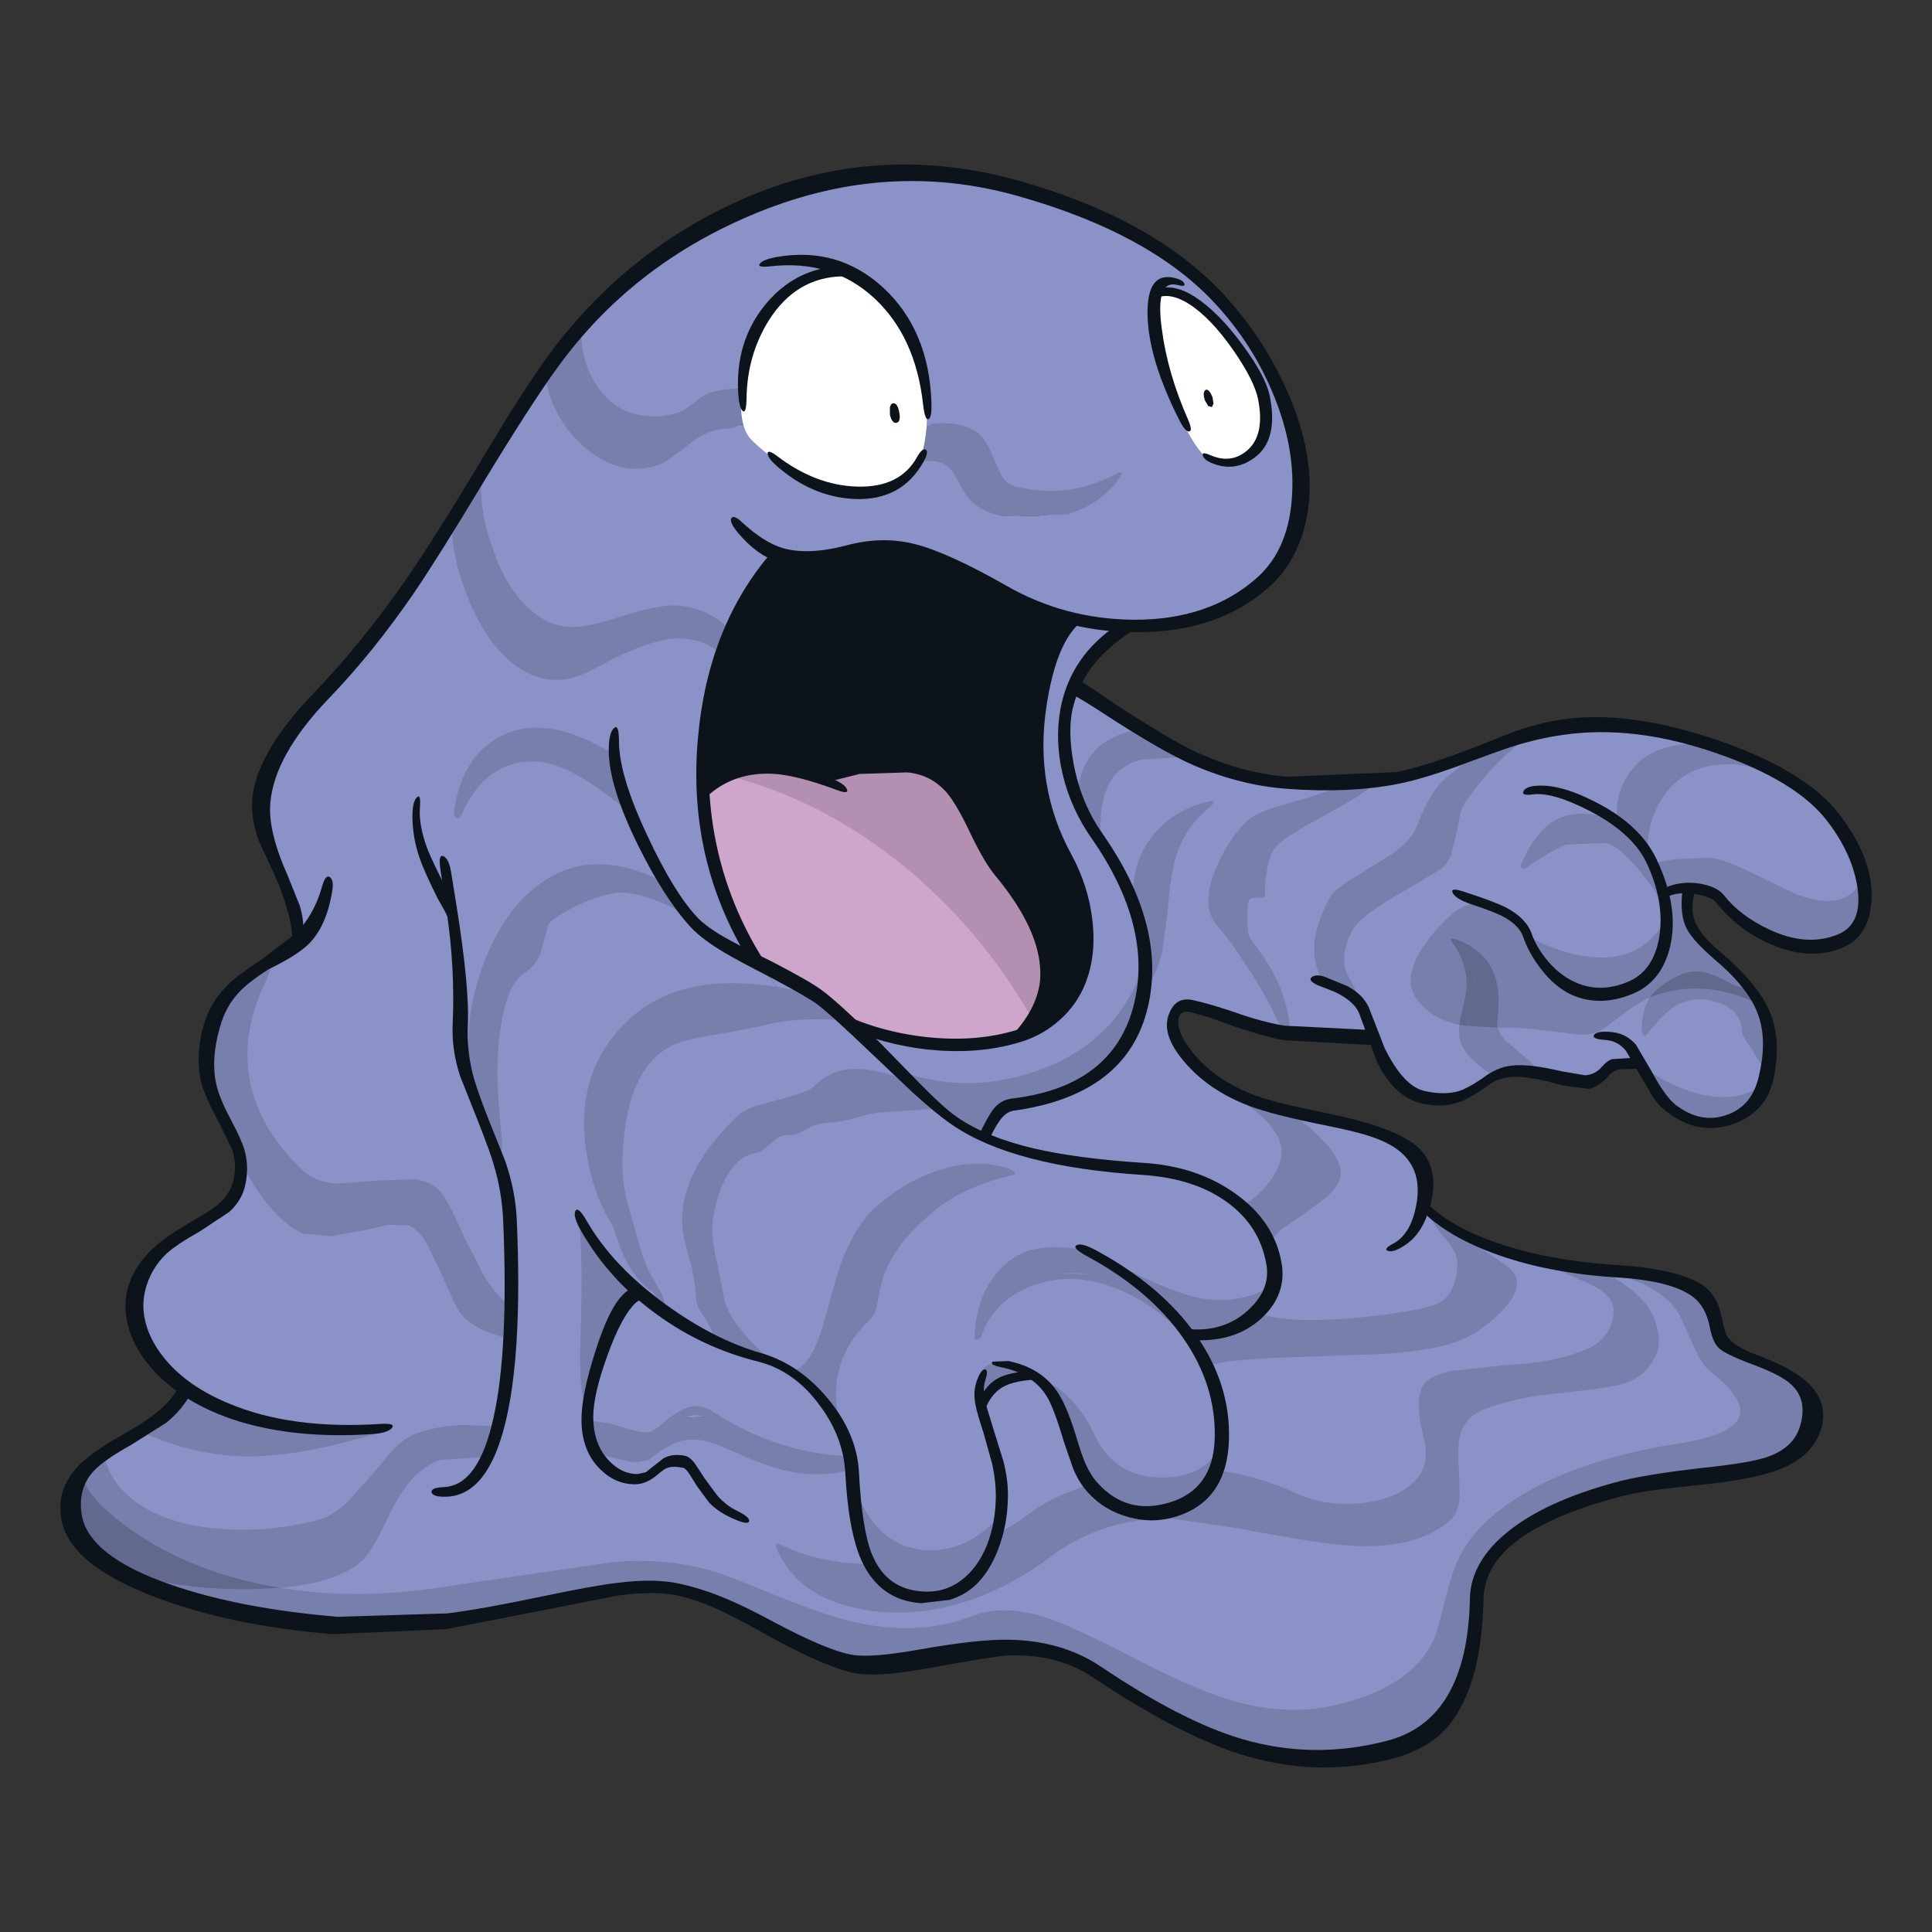 <?xml version="1.0" encoding="utf-8"?>
<!-- Generator: Adobe Illustrator 16.0.0, SVG Export Plug-In . SVG Version: 6.00 Build 0)  -->
<!DOCTYPE svg PUBLIC "-//W3C//DTD SVG 1.1//EN" "http://www.w3.org/Graphics/SVG/1.1/DTD/svg11.dtd">
<svg version="1.1" id="Layer_1" xmlns="http://www.w3.org/2000/svg" xmlns:xlink="http://www.w3.org/1999/xlink" x="0px" y="0px"
	 width="800px" height="800px" viewBox="0 0 800 800" enable-background="new 0 0 800 800" xml:space="preserve">
<rect x="0" y="0" width="800" height="800" fill="#333333" stroke="none"/>
<g>
	<path fill="#8B92C7" d="M518.38,544.091c-3.331,2.992-7.31,5.214-11.924,6.666l-15.771,1.284c2.907,3.933,5.342,7.951,7.31,12.052
		c4.874,10.088,7.181,20.646,6.922,31.67c-0.341,5.984-1.45,11.071-3.331,15.261c-1.881,3.848-4.234,6.709-7.053,8.591
		c-5.984,4.101-12.992,5.855-21.028,5.257c-8.377-0.685-15.129-3.805-20.261-9.36c-3.246-3.504-6.792-11.411-10.641-23.72
		c-3.421-10.856-8.207-18.294-14.361-22.313c-6.069,0.342-10.728,1.455-13.976,3.336c-3.591,2.052-6.283,5.343-8.079,9.872
		c0.771,3.419,2.437,9.104,5.001,17.053c2.224,7.692,3.248,14.66,3.078,20.899c-0.256,6.325-1.199,11.968-2.822,16.926
		c-2.393,7.521-6.151,13.379-11.283,17.566c-5.297,4.273-11.412,6.195-18.334,5.77c-8.719-0.598-15.3-4.359-19.744-11.284
		c-2.736-4.359-4.788-10.301-6.155-17.82c-0.857-5.303-1.54-12.61-2.051-21.926l-0.77-5.644c-1.111-6.069-3.549-11.968-7.309-17.692
		c-3.163-16.157,1.068-29.877,12.693-41.158c1.625-1.54,3.376-6.496,5.257-14.873c1.967-8.548,6.326-16.158,13.078-22.824
		c10.685-10.854,24.833-18.335,42.442-22.438c-9.062-2.906-18.977-2.48-29.747,1.279c-9.32,3.251-18.081,8.593-26.285,16.029
		c-6.84,6.926-11.969,16.154-15.388,27.694l-6.794,23.336c-3.336,8.891-7.439,14.018-12.31,15.387
		c-3.591-2.563-7.479-4.573-11.667-6.025c-4.7-4.017-8.678-8.119-11.924-12.309c-4.104-5.302-6.371-9.96-6.797-13.978l-3.333-16.283
		c-1.452-6.24-1.796-11.668-1.026-16.285c1.196-6.837,3.078-12.69,5.641-17.566c3.504-6.666,7.863-10.47,13.08-11.409l6.024-3.589
		c2.223-1.968,5.001-2.907,8.335-2.822c1.452,0.086,3.975-0.94,7.567-3.077c3.674-2.137,7.394-3.205,11.154-3.205l11.028-2.563
		l30.258-2.053l8.334,6.411c3.333,2.308,7.224,4.486,11.668,6.538c15.813,7.438,37.911,12.053,66.29,13.849
		c17.694,1.28,31.329,6.624,40.899,16.026c4.104,4.104,7.27,8.764,9.491,13.976c1.109,2.65,1.921,5.559,2.437,8.719
		c0.685,3.762,0.298,7.479-1.154,11.156C523.682,538.066,521.46,541.271,518.38,544.091"/>
	<path fill="#8B92C7" d="M233.607,278.678c6.325-0.6,16.624-4.572,30.9-11.927c13.418-5.212,24.961-4.188,34.618,3.08
		c-5.982,18.204-8.332,37.266-7.051,57.186c1.793,27.438,9.83,52.142,24.106,74.11c-7.181-3.762-12.608-6.797-16.283-9.104
		c-5.644-3.59-9.917-6.924-12.822-10.004l-3.848-4.741l-6.411-9.488c-13.935-8.292-27.783-9.957-41.545-5.002
		c-12.992,4.703-22.994,14.063-30.002,28.082c-4.615,9.059-7.735,19.917-9.36,32.567c-1.796,13.933-1.026,25.516,2.308,34.747
		l5.769,15.13c2.052,6.068,3.592,11.966,4.617,17.694l1.668,14.361c0.597,14.532,0.725,27.354,0.384,38.465
		c-5.47-4.019-10.943-12.009-16.411-23.978c-6.754-14.618-10.815-22.864-12.182-24.746c-3.163-4.358-11.966-5.559-26.413-3.592
		c-15.215,2.052-25.517,0.558-30.901-4.486c-26.584-24.703-31.415-53.854-14.488-87.446c5.556-3.589,9.83-6.88,12.822-9.872
		c0.17-5.813-1.411-12.992-4.744-21.54c-4.359-11.113-6.881-18.294-7.565-21.542c-4.018-18.292,4.017-37.91,24.104-58.854
		c10.429-10.77,20.517-22.994,30.261-36.669c7.096-9.917,15.302-22.522,24.617-37.825c-0.682,16.411,3.163,31.5,11.54,45.262
		C210.271,273.247,221.041,279.959,233.607,278.678"/>
	<path fill="#8B92C7" d="M505.175,125.069c17.524,19.064,27.868,40.303,31.028,63.724c3.165,22.995-1.58,40.221-14.231,51.673
		c-7.181,6.499-15.813,11.241-25.898,14.233c-9.491,2.822-19.619,4.019-30.39,3.59c-7.183-0.256-14.404-1.239-21.67-2.95
		c-10.088-2.393-19.488-6.109-28.207-11.153c-16.243-9.317-28.937-15.087-38.083-17.309c-8.292-2.052-17.053-1.839-26.285,0.642
		c-11.623,3.075-21.284,3.331-28.977,0.768c-8.462,9.403-15.257,20.517-20.389,33.339c-9.829-8.378-20.983-11.199-33.463-8.463
		c-13.506,4.785-23.551,7.349-30.133,7.692c-11.881,0.6-21.966-6.24-30.258-20.514c-7.439-12.736-10.985-26.029-10.645-39.88
		l14.618-25.387c5.814-10.086,10.94-18.25,15.387-24.49c-2.137,9.662,1.154,19.192,9.875,28.593
		c8.804,9.406,18.505,13.509,29.104,12.311c5.214-0.597,11.881-3.763,20.002-9.488c6.84-4.959,14.489-6.925,22.952-5.896
		l1.023,1.537c0.685,0.515,1.069,1.111,1.154,1.796c14.447,12.992,27.655,20.557,39.621,22.693
		c12.565,2.225,22.525-1.753,29.875-11.924l0.386-0.514c4.529-0.512,8.076,0.13,10.642,1.926c1.538,1.194,3.333,3.502,5.385,6.923
		c4.444,7.865,10.385,12.523,17.823,13.976c9.06,1.881,17.951,1.454,26.669-1.282c8.806-2.736,15.813-7.394,21.028-13.978
		c-7.607,3.848-14.788,6.155-21.542,6.925l-21.284-1.409c-3.246-0.685-5.812-2.606-7.692-5.771l-4.101-9.485
		c-4.019-8.207-12.27-11.927-24.748-11.156c0.855-13.248-1.583-25.688-7.309-37.312c-6.411-12.909-15.686-21.883-27.823-26.927
		c-11.455,0.682-20.857,5.47-28.209,14.361c-7.437,8.889-11.881,20.728-13.335,35.515c-8.633,0.342-14.743,2.138-18.334,5.388
		c-3.933,3.502-8.934,5.553-15.004,6.152c-10.085,0.94-18.419-2.521-25.001-10.386c-5.729-6.837-8.889-15.001-9.488-24.489
		c21.883-25.132,48.638-43.381,80.265-54.75c34.791-12.563,69.026-14.061,102.706-4.487
		C459.398,90.023,487.054,105.237,505.175,125.069"/>
	<path fill="#797FAD" d="M248.736,163.15c6.582,7.865,14.916,11.326,25.001,10.386c6.07-0.6,11.071-2.65,15.004-6.152
		c3.591-3.25,9.701-5.046,18.334-5.388c-0.171,1.626,0.17,3.891,1.026,6.798l1.412,7.178c-8.977-0.682-16.84,1.412-23.594,6.285
		c-7.778,5.554-14.234,8.634-19.36,9.23c-10.599,1.198-20.301-2.904-29.104-12.312c-8.721-9.4-12.011-18.931-9.875-28.593
		l0.514-0.767l5.383-5.644l5.771-5.513C239.847,148.149,243.007,156.313,248.736,163.15"/>
	<path fill="#8B92C7" d="M347.08,421.257l1.41,0.644l14.106,13.333l15.385,14.488c-9.23-4.018-17.948-5.515-26.155-4.485
		c-6.496,0.853-11.284,2.817-14.362,5.896c-1.196,1.11-5.854,2.864-13.975,5.257c-8.122,2.396-13.464,4.83-16.027,7.31
		c-5.814,5.641-10.344,10.728-13.594,15.257c-5.638,7.866-8.758,15.516-9.358,22.952c-0.514,5.129,0.213,11.455,2.18,18.977
		l4.104,17.31c0.255,2.31,1.324,5.132,3.205,8.463c1.796,3.25,2.819,6.068,3.078,8.462c-8.207-3.931-15.859-8.548-22.952-13.845
		c0-2.138-0.94-4.745-2.819-7.823l-4.49-7.564c-1.881-3.589-3.333-7.394-4.359-11.412c-2.563-8.117-4.231-14.488-5.001-19.104
		c-1.452-7.692-1.452-16.882,0-27.566c1.199-9.317,2.95-16.324,5.257-21.027c4.529-9.147,11.838-15.129,21.926-17.95
		c5.814-1.626,15.089-3.377,27.825-5.258C322.889,420.745,334.429,419.973,347.08,421.257"/>
	<path fill="#CEA6CC" d="M405.549,348.429c2.819,5.556,5.468,9.872,7.948,12.949c21.372,25.645,24.616,47.74,9.744,66.29
		l-0.898,0.387c-11.026,3.501-23.205,4.657-36.541,3.461c-13.165-1.112-25.601-4.318-37.313-9.615l-0.64-0.644l-8.462-7.053
		l-1.026-0.769c-3.506-2.395-10.9-6.495-22.182-12.31c-14.276-21.969-22.313-46.672-24.106-74.11
		c7.692-5.729,15.984-8.678,24.873-8.849c6.326-0.085,13.765,1.324,22.313,4.231c13.418-3.846,25.601-5.3,36.543-4.359
		c9.486,0.77,17.136,6.325,22.95,16.669L405.549,348.429"/>
	<path fill="#8B92C7" d="M250.276,555.375c5.212-14.104,10.213-21.114,14.999-21.028l8.849,6.926
		c7.093,5.297,14.746,9.913,22.952,13.845c6.496,3.165,12.307,5.473,17.439,6.928l2.563,0.896c4.188,1.451,8.076,3.463,11.667,6.025
		c6.837,4.53,12.521,10.384,17.053,17.567c3.759,5.726,6.197,11.623,7.309,17.691c-11.625-0.256-23.424-2.436-35.387-6.538
		c-9.15-3.162-16.885-6.84-23.21-11.028l-13.333,0.387c-4.959,3.933-8.678,6.283-11.156,7.053l-10.898-1.408
		c-6.07-1.797-11.284-2.651-15.643-2.566l-0.256-3.848C243.223,578.497,245.573,568.196,250.276,555.375"/>
	<path fill="#8B92C7" d="M331.181,411.77l-8.59-1.668l-6.411-8.975c11.281,5.813,18.675,9.915,22.182,12.311L331.181,411.77"/>
	<path fill="#797FAD" d="M337.077,411.896c3.506,2.647,6.84,5.77,10.002,9.359c-12.651-1.284-24.191-0.512-34.617,2.309
		c-12.736,1.881-22.011,3.632-27.825,5.258c-10.088,2.82-17.396,8.803-21.926,17.95c-2.308,4.702-4.059,11.71-5.257,21.027
		c-1.452,10.686-1.452,19.874,0,27.566c0.77,4.615,2.438,10.985,5.001,19.104c1.025,4.02,2.478,7.823,4.359,11.412l4.49,7.564
		c-4.788-2.223-8.55-6.666-11.287-13.335c-2.308-7.095-4.058-11.583-5.257-13.462c-5.553-8.551-8.974-19.274-10.256-32.183
		c-1.881-18.124,2.351-33.383,12.694-45.775c7.181-8.634,15.899-14.489,26.157-17.566c10.855-3.248,23.935-3.589,39.235-1.025
		L337.077,411.896"/>
	<path fill="#797FAD" d="M473.632,406.896c1.367-9.915,0.128-20.217-3.719-30.9c-0.256-11.11,2.267-20.431,7.563-27.95
		c5.302-7.524,12.91-12.48,22.824-14.873c-10,7.777-16.112,20.897-18.334,39.362l-2.18,19.874
		C478.591,399.075,476.54,403.906,473.632,406.896"/>
	<path fill="#797FAD" d="M453.375,519.729c13.677,7.777,24.79,16.798,33.338,27.056c-16.754-15.474-33.765-21.798-51.033-18.978
		c-15.813,2.648-26.112,11.241-30.9,25.771c0.601-15.3,6.841-25.771,18.719-31.415C432.817,517.72,442.774,516.907,453.375,519.729"
		/>
	<path fill="#797FAD" d="M353.107,604.227l0.384,2.308c-10.6,2.992-21.926,2.564-33.978-1.282l-23.594-9.488
		c-6.152-2.052-11.753-1.921-16.794,0.388c-5.044,3.333-8.804,5.556-11.284,6.667c-2.222,1.024-5.257,1.024-9.102,0l-12.182-2.438
		c-1.537-2.989-2.565-6.411-3.077-10.256c4.359-0.085,9.573,0.771,15.643,2.566l10.898,1.409c2.478-0.771,6.197-3.12,11.156-7.054
		l13.333-0.387c6.326,4.188,14.061,7.866,23.21,11.028C329.683,601.79,341.481,603.97,353.107,604.227"/>
	<path fill="#0D131A" d="M441.962,354.711c8.036,14.788,10.301,29.406,6.797,43.854c-3.591,14.787-12.097,24.488-25.518,29.104
		c14.872-18.55,11.628-40.646-9.744-66.29c-2.48-3.077-5.129-7.394-7.948-12.949l-6.797-13.72
		c-5.814-10.344-13.464-15.899-22.95-16.669c-10.943-0.94-23.125,0.514-36.543,4.359c-8.548-2.907-15.987-4.316-22.313-4.231
		c-8.889,0.171-17.181,3.12-24.873,8.849c-1.281-19.92,1.068-38.981,7.051-57.186l2.949-8.206
		c5.132-12.822,11.926-23.936,20.389-33.339c7.692,2.563,17.354,2.308,28.977-0.768c9.232-2.48,17.993-2.693,26.285-0.642
		c9.147,2.222,21.841,7.991,38.083,17.309c8.718,5.044,18.119,8.761,28.207,11.153c-8.122,12.225-12.822,26.672-14.105,43.341
		C428.371,318.424,432.389,337.102,441.962,354.711"/>
	<path fill="#8B92C7" d="M414.268,572.813c3.248-1.882,7.906-2.994,13.976-3.337c6.154,4.02,10.94,11.455,14.361,22.313
		c3.849,12.308,7.395,20.216,10.641,23.72c-8.119,2.736-15.727,6.41-22.822,11.028c-5.641,3.93-11.966,7.604-18.978,11.025
		c1.623-4.958,2.566-10.601,2.822-16.926c0.17-6.239-0.854-13.208-3.078-20.899c-2.564-7.948-4.23-13.634-5.001-17.053
		C407.984,578.156,410.676,574.865,414.268,572.813"/>
	<path fill="#797FAD" d="M225.784,381.508c-0.514,1.37-1.409,4.575-2.691,9.617c-1.796,4.873-4.49,8.462-8.079,10.771
		c-3.248,2.222-5.897,7.864-7.948,16.925c-2.137,9.917-2.995,21.926-2.566,36.031c0.085,2.989,0.898,9.229,2.435,18.722
		c1.37,8.377,1.924,14.188,1.668,17.437c-1.025-5.729-2.565-11.626-4.617-17.694l-5.769-15.129
		c-3.504-9.403-4.317-21.071-2.436-35.007c1.623-12.308,4.788-23.076,9.488-32.31c7.008-14.02,17.01-23.379,30.002-28.082
		c13.762-4.955,27.61-3.29,41.545,5.002l6.411,9.488c-4.018-2.907-8.763-5.386-14.233-7.438c-6.24-2.394-11.199-3.248-14.874-2.563
		c-5.385,0.938-11.284,3.035-17.695,6.279C230.101,376.808,226.554,379.457,225.784,381.508"/>
	<path fill="#797FAD" d="M683.527,356.633c2.138,4.361,3.761,9.32,4.874,14.876c-5.303-8.122-10.131-14.319-14.489-18.593
		c-3.418-3.248-6.326-5.172-8.722-5.77c-6.239-1.369-11.924-1.028-17.05,1.023c-3.336,1.284-9.062,4.746-17.184,10.389
		c7.692-18.721,21.327-24.063,40.902-16.026l0.385,0.125c2.991,2.565,5.643,5.343,7.95,8.337L683.527,356.633"/>
	<path fill="#797FAD" d="M706.094,308.424c7.096,2.137,14.361,4.959,21.798,8.463c-15.388-3.934-27.608-1.325-36.671,7.822
		c-7.178,7.179-10.854,15.941-11.026,26.285c-2.308-2.994-4.958-5.771-7.95-8.337l-0.385-0.256
		c-1.623-9.744,0.726-17.908,7.051-24.489C685.495,311.075,694.557,307.91,706.094,308.424"/>
	<path fill="#797FAD" d="M614.161,311.373c5.044-1.966,9.917-3.634,14.617-5.001c-4.955,3.589-9.53,7.737-13.72,12.438
		l-10.002,12.566c-1.793,2.478-3.416,7.479-4.871,15.001c-1.282,6.581-3.12,10.728-5.513,12.438l-22.313,14.103
		c-7.349,4.532-11.708,7.823-13.077,9.875c-3.163,4.87-4.401,10.639-3.718,17.309c0.17,1.537,0.938,3.505,2.309,5.896l3.205,6.285
		c-1.284-1.113-3.077-2.137-5.386-3.08l-6.539-2.819c-2.82-4.614-3.805-9.746-2.948-15.388c0.682-5.043,2.989-11.324,6.922-18.848
		c0.854-1.623,6.456-5.643,16.799-12.052c9.912-6.07,15.942-11.967,18.079-17.695c3.504-9.315,7.52-15.941,12.052-19.874
		L614.161,311.373"/>
	<path fill="#8B92C7" d="M532.742,427.924l-0.643-1.153h0.514L532.742,427.924"/>
	<path fill="#797FAD" d="M334.645,465.621c-3.592,2.137-6.115,3.163-7.567,3.077c-3.333-0.085-6.112,0.854-8.335,2.821l-6.024,3.59
		c-5.217,0.939-9.576,4.742-13.08,11.408c-2.563,4.876-4.444,10.73-5.641,17.567c-0.77,4.617-0.426,10.045,1.026,16.285
		l3.333,16.283c0.426,4.018,2.693,8.676,6.797,13.978c3.246,4.188,7.224,8.292,11.924,12.309l-2.563-0.896
		c-5.132-1.455-10.943-3.763-17.439-6.928c-0.258-2.394-1.282-5.212-3.078-8.462c-1.881-3.331-2.95-6.153-3.205-8.463l-4.104-17.31
		c-1.966-7.521-2.694-13.848-2.18-18.977c0.6-7.438,3.72-15.086,9.358-22.952c3.25-4.529,7.78-9.616,13.594-15.257
		c2.563-2.479,7.905-4.913,16.027-7.31c8.121-2.393,12.779-4.146,13.975-5.257c3.078-3.078,7.866-5.044,14.362-5.896
		c8.207-1.028,16.925,0.469,26.155,4.485l9.104,8.079l-30.258,2.052l-11.028,2.563C342.039,462.416,338.319,463.484,334.645,465.621
		"/>
	<path fill="#797FAD" d="M472.479,303.039c5.557,3.504,10.983,6.538,16.285,9.104c-14.873-0.429-24.748,2.393-29.621,8.462
		c-3.848,4.871-5.428,13.805-4.743,26.797l-0.77-1.153c-2.734-3.848-5.086-8.207-7.053-13.077
		c0.599-9.491,3.719-16.925,9.359-22.313C460.297,306.756,465.81,304.15,472.479,303.039"/>
	<path fill="#797FAD" d="M221.939,313.553c-6.155-0.256-12.054,1.495-17.695,5.257c-6.584,4.444-11.796,11.071-15.643,19.875
		c2.563-17.269,10.429-28.252,23.591-32.952c12.736-4.532,26.586-1.841,41.544,8.076c0.938,5.644,2.95,12.353,6.025,20.131
		c-8.462-6.667-15.214-11.452-20.258-14.362C232.922,315.817,227.065,313.809,221.939,313.553"/>
	<path fill="#797FAD" d="M363.237,502.549c8.204-7.438,16.965-12.778,26.285-16.029c10.77-3.761,20.685-4.187,29.747-1.279
		c-17.609,4.104-31.757,11.583-42.442,22.438c-6.752,6.666-11.111,14.276-13.078,22.824c-1.881,8.377-3.631,13.333-5.257,14.873
		c-11.625,11.281-15.856,25.001-12.693,41.158c-4.532-7.185-10.216-13.037-17.053-17.567c4.871-1.369,8.974-6.496,12.31-15.387
		l6.794-23.336C351.268,518.703,356.397,509.474,363.237,502.549"/>
	<path fill="#8B92C7" d="M518.38,544.091c3.08-2.818,5.302-6.023,6.669-9.616c1.452-3.678,1.838-7.395,1.154-11.155
		c-0.515-3.16-1.327-6.067-2.437-8.72c1.452-2.817,6.667-7.394,15.642-13.719c8.292-5.727,12.65-10.344,13.079-13.848
		c0.427-3.419-1.025-7.396-4.361-11.924c-3.331-4.617-8.377-9.488-15.129-14.617l28.337,6.282
		c9.917,2.479,16.968,5.813,21.156,10.003c5.641,5.641,7.606,12.775,5.898,21.412l4.102,4.101c1.027,2.052,3.506,5.516,7.438,10.389
		c2.99,3.675,4.53,6.794,4.615,9.36c0.256,4.529-0.213,8.463-1.409,11.793c-1.284,3.336-3.12,5.688-5.513,7.053
		c-4.532,2.736-16.243,4.874-35.135,6.411C541.545,549.007,526.843,547.938,518.38,544.091"/>
	<path fill="#797FAD" d="M557.746,325.221l9.231-0.642c-3.08,2.65-10.003,6.925-20.771,12.821
		c-10.088,5.388-16.368,9.49-18.85,12.31c-1.796,2.052-3.419,5.343-4.874,9.872c-1.281,4.188-1.921,7.738-1.921,10.645l-3.463,0.385
		c-2.308,1.367-3.248,6.154-2.822,14.358c0.085,1.198,3.206,6.456,9.36,15.771c5.984,9.063,8.977,17.738,8.977,26.029H532.1
		c-3.504-7.521-8.034-15.898-13.589-25.132l-12.696-20.258c-3.246-5.13-3.331-11.967-0.256-20.515
		c2.651-7.354,6.456-13.506,11.412-18.465c3.078-3.077,9.531-6.155,19.363-9.229C547.7,329.58,554.838,326.932,557.746,325.221"/>
	<path fill="#8B92C7" d="M441.451,309.705c-0.43-8.547,0.64-16.583,3.206-24.103l27.822,17.437
		c-6.669,1.111-12.182,3.717-16.541,7.82c-5.641,5.388-8.761,12.821-9.359,22.313C443.587,325.647,441.877,317.827,441.451,309.705"
		/>
	<path fill="#8B92C7" d="M459.143,320.605c4.874-6.069,14.748-8.891,29.621-8.462c15.044,7.349,29.787,11.582,44.233,12.691
		c9.317,0.599,17.566,0.727,24.748,0.386c-2.907,1.711-10.045,4.359-21.412,7.951c-9.832,3.074-16.285,6.152-19.363,9.229
		c-4.956,4.959-8.761,11.111-11.412,18.465c-3.075,8.548-2.99,15.385,0.256,20.515l12.696,20.258
		c5.555,9.232,10.085,17.609,13.589,25.131c-5.896-1.024-12.605-2.817-20.13-5.385c-8.033-2.735-14.231-4.532-18.59-5.385
		c-3.763-0.771-6.112,0.854-7.053,4.871c-1.111,4.532,0.982,10.002,6.282,16.413c6.496,7.865,14.874,13.933,25.133,18.209
		c11.625,7.863,16.239,16.411,13.847,25.644c-1.966,7.521-7.735,14.019-17.312,19.488c-9.57-9.403-23.205-14.746-40.899-16.027
		c-28.379-1.796-50.477-6.411-66.29-13.848c3.248-6.84,6.539-11.326,9.875-13.464l20.642-5.001
		c14.106-4.615,23.166-10.982,27.185-19.104c4.614-9.314,7.563-18.078,8.846-26.285c2.907-2.988,4.959-7.819,6.155-14.486
		l2.18-19.874c2.222-18.465,8.334-31.585,18.334-39.362c-9.915,2.393-17.521,7.349-22.824,14.873
		c-5.297,7.52-7.819,16.84-7.563,27.95c-3.075-8.462-8.247-17.993-15.514-28.593C453.715,334.41,455.295,325.477,459.143,320.605"/>
	<path fill="#8B92C7" d="M711.351,554.349c1.369,2.394,4.529,4.615,9.491,6.667l13.845,5.644
		c11.454,5.298,15.644,13.334,12.565,24.104c-2.563,9.147-11.796,14.918-27.695,17.313c-21.283,1.796-38.038,4.315-50.262,7.563
		c-18.807,5.13-33.25,11.668-43.335,19.618c-10.087,7.948-15.217,16.925-15.387,26.925c-0.686,34.279-12.523,54.409-35.519,60.395
		c-20.173,5.297-39.96,5.257-59.365-0.131c-17.354-4.87-37.739-15.171-61.161-30.899c-13.421-8.975-30.944-12.265-52.57-9.872
		c-21.966,4.188-36.413,6.109-43.338,5.77c-9.062-0.428-21.071-4.615-36.029-12.565c-17.351-9.145-31.071-14.874-41.158-17.182
		c-7.096-1.625-16.112-1.71-27.053-0.255l-32.955,6.153c-32.995,6.923-60.22,9.486-81.676,7.692
		c-17.095-1.366-32.994-3.719-47.697-7.053c-17.353-3.931-31.072-8.847-41.158-14.745c13.677,4.443,30.559,6.541,50.646,6.283
		c22.908-0.257,38.637-4.063,47.185-11.412c2.395-2.05,5.257-6.454,8.59-13.206c3.762-7.694,7.394-13.634,10.9-17.822
		c7.863-9.488,19.147-13.635,33.85-12.438l3.075-8.978c2.651-10.43,4.404-23.462,5.257-39.106l0.258-8.975
		c0.341-11.111,0.213-23.933-0.384-38.465l-1.668-14.361c0.256-3.248-0.298-9.06-1.668-17.437
		c-1.537-9.491-2.35-15.731-2.435-18.722c-0.429-14.105,0.429-26.114,2.566-36.031c2.051-9.061,4.7-14.703,7.948-16.925
		c3.589-2.309,6.283-5.896,8.079-10.771c1.282-5.042,2.177-8.247,2.691-9.617c0.77-2.051,4.317-4.7,10.642-7.95
		c6.411-3.244,12.31-5.343,17.695-6.279c3.675-0.686,8.633,0.17,14.874,2.563c5.47,2.052,10.215,4.529,14.233,7.438l3.848,4.742
		c2.904,3.079,7.178,6.413,12.822,10.003c3.674,2.308,9.102,5.343,16.283,9.104l6.411,8.975c-15.3-2.563-28.379-2.223-39.235,1.025
		c-10.258,3.077-18.977,8.934-26.157,17.566c-10.343,12.394-14.575,27.651-12.694,45.775c1.282,12.907,4.703,23.633,10.256,32.183
		c1.199,1.879,2.95,6.368,5.257,13.462c2.736,6.669,6.499,11.112,11.287,13.335c1.878,3.078,2.819,5.687,2.819,7.823l-8.849-6.926
		c-4.786-0.086-9.787,6.926-14.999,21.028c-4.703,12.821-7.053,23.122-7.053,30.899l0.256,3.848
		c0.512,3.845,1.54,7.267,3.077,10.256l12.182,2.438c3.845,1.024,6.88,1.024,9.102,0c2.48-1.111,6.24-3.334,11.284-6.667
		c5.041-2.309,10.642-2.438,16.794-0.388l23.594,9.488c12.052,3.848,23.378,4.274,33.978,1.282l0.386,3.336
		c0.511,9.313,1.194,16.623,2.051,21.926c1.367,7.521,3.419,13.461,6.155,17.82c-14.276,0.088-27.484-2.947-39.621-9.103
		c9.062,17.521,25.816,25.813,50.261,24.873c22.312-0.854,42.826-8.335,61.546-22.438c13.763-10.343,30.472-15.516,50.133-15.516
		c8.206,0,27.312,2.992,57.313,8.978c28.382,3.589,47.913,0.085,58.598-10.516c1.966-1.966,2.95-5.129,2.95-9.487l-0.77-12.693
		c-0.427-11.199,3.631-18.38,12.179-21.54c9.747-3.592,24.62-6.541,44.622-8.849c12.052-1.454,19.787-5.729,23.208-12.821
		c3.248-6.752,2.393-13.379-2.563-19.875c-4.188-5.299-10.729-10.087-19.618-14.361l9.36,0.771
		c18.892,1.196,30.985,5.214,36.285,12.052C708.787,542.852,710.583,547.938,711.351,554.349"/>
	<path fill="#797FAD" d="M601.083,568.836l28.207-2.563c12.054-0.598,21.415-2.309,28.081-5.127
		c5.813-2.396,9.572-6.498,11.283-12.311c1.708-5.559,0.855-10.045-2.564-13.464c-2.052-2.052-5.47-4.146-10.258-6.282l-11.282-5.13
		l15.771,2.308c8.89,4.274,15.431,9.063,19.618,14.361c4.956,6.496,5.813,13.123,2.563,19.875
		c-3.421,7.093-11.156,11.367-23.208,12.821c-20.002,2.308-34.875,5.257-44.622,8.849c-8.548,3.16-12.605,10.341-12.179,21.54
		l0.77,12.693c0,4.358-0.983,7.521-2.95,9.487c-10.685,10.601-30.215,14.104-58.598,10.516c-30.002-5.984-49.107-8.978-57.313-8.978
		c-19.661,0-36.371,5.173-50.133,15.516c-18.721,14.104-39.234,21.583-61.546,22.438c-24.444,0.94-41.199-7.352-50.261-24.873
		c12.137,6.154,25.345,9.189,39.621,9.103c4.444,6.925,11.025,10.688,19.744,11.284c6.922,0.427,13.037-1.495,18.334-5.77
		c5.132-4.188,8.892-10.045,11.283-17.566c7.011-3.422,13.336-7.097,18.978-11.025c7.096-4.618,14.703-8.292,22.822-11.028
		c5.131,5.557,11.883,8.676,20.261,9.36c8.036,0.6,15.043-1.156,21.028-5.257c2.818-1.883,5.172-4.743,7.053-8.592
		c7.434,0.769,14.703,2.138,21.795,4.104c5.473,1.452,9.832,2.949,13.078,4.487c12.225,5.641,24.961,6.196,38.211,1.668
		c14.188-4.788,19.746-13.294,16.667-25.52c-2.309-8.889-2.734-15.257-1.279-19.104
		C591.422,572.898,595.099,570.291,601.083,568.836"/>
	<path fill="#8B92C7" d="M629.29,566.272l-28.207,2.563c-5.984,1.455-9.661,4.063-11.026,7.822
		c-1.455,3.848-1.028,10.216,1.279,19.104c3.08,12.226-2.479,20.73-16.667,25.52c-13.25,4.528-25.987,3.973-38.211-1.668
		c-3.246-1.538-7.605-3.035-13.078-4.487c-7.093-1.967-14.361-3.336-21.795-4.104c1.881-4.188,2.99-9.275,3.331-15.261
		c0.258-11.024-2.049-21.582-6.922-31.67c3.421-1.367,19.917-2.65,49.492-3.845c28.978-1.199,48.255-3.933,57.828-8.207
		c5.129-2.222,9.702-5.428,13.721-9.616c4.614-4.788,6.453-9.019,5.513-12.696c-0.686-2.563-3.845-5.854-9.488-9.87
		c-6.411-4.615-10.343-7.991-11.795-10.128c11.113,6.409,24.873,11.152,41.286,14.229l11.282,5.13
		c4.788,2.137,8.207,4.23,10.258,6.282c3.421,3.419,4.272,7.905,2.564,13.464c-1.71,5.813-5.47,9.915-11.283,12.311
		C650.705,563.965,641.344,565.676,629.29,566.272"/>
	<path fill="#797FAD" d="M539.409,500.881c-8.976,6.325-14.189,10.9-15.642,13.719c-2.222-5.212-5.387-9.871-9.491-13.975
		c9.576-5.471,15.346-11.967,17.312-19.488c2.393-9.231-2.222-17.779-13.847-25.644l15.257,4.999
		c6.752,5.129,11.798,10,15.129,14.617c3.336,4.528,4.788,8.505,4.361,11.924C552.06,490.537,547.7,495.154,539.409,500.881"/>
	<path fill="#8B92C7" d="M706.094,308.424c-11.537-0.514-20.599,2.651-27.183,9.488c-6.325,6.581-8.674,14.745-7.051,24.489v0.131
		c-19.575-8.036-33.21-2.694-40.902,16.026c8.122-5.643,13.848-9.104,17.184-10.389c5.126-2.052,10.811-2.393,17.05-1.023
		c2.396,0.598,5.303,2.521,8.722,5.77c4.358,4.273,9.187,10.471,14.489,18.593c-1.113-5.556-2.736-10.515-4.874-14.876l-3.333-5.639
		c0.172-10.344,3.849-19.106,11.026-26.285c9.063-9.147,21.283-11.756,36.671-7.822c13.934,6.669,24.021,13.975,30.261,21.926
		c6.155,8.033,10.214,17.01,12.181,26.925c2.308,12.14-0.599,19.832-8.719,23.08c-9.232,3.591-19.317,2.777-30.262-2.437
		c-8.204-3.933-14.574-8.761-19.104-14.489c-1.025-1.366-2.778-2.479-5.257-3.334l-8.206-1.152
		c-1.023,6.925-0.641,12.222,1.153,15.897c1.54,3.248,5.256,7.353,11.156,12.312c6.325,5.47,11.156,10.64,14.489,15.513
		l-5.771-1.281l-10.258-4.23c-4.871-1.967-9.445-1.967-13.719,0c-4.956,2.308-8.502,4.916-10.639,7.821
		c-2.651,3.416-4.019,8.076-4.104,13.977c4.53-5.899,8.588-9.917,12.18-12.054c4.019-2.309,8.634-3.16,13.851-2.563
		c4.443,0.597,8.246,2.351,11.409,5.257c3.162,2.819,4.742,5.813,4.742,8.975c0,0.771,1.068,2.864,3.205,6.286l4.745,7.947
		l-1.152,5.386c-2.309,9.402-7.695,15.086-16.157,17.053c-7.605,1.796-14.657,0.259-21.153-4.615
		c-2.478-1.966-4.916-4.916-7.309-8.846l-5.899-10.39l-11.923,0.643l-4.104,3.718c-1.796,1.795-4.061,2.778-6.797,2.949l-10-1.537
		c-5.896-1.453-10.216-2.308-12.949-2.566l-9.36-8.462c-4.359-4.019-6.24-8.247-5.644-12.69c0.943-6.669,0.601-12.525-1.022-17.567
		c-2.479-7.437-7.609-12.395-15.387-14.873c4.443,6.069,6.754,12.437,6.925,19.104c0.085,3.589-0.686,8.292-2.309,14.104
		c-2.137,8.121,2.434,15.43,13.721,21.926l-0.772,0.388c-4.956,3.501-8.932,5.938-11.924,7.306
		c-5.212,2.396-11.367,2.822-18.462,1.282c-4.532-0.938-8.676-4.145-12.438-9.616c-2.563-3.59-5.215-8.762-7.95-15.516
		l-4.104-10.385c-0.853-2.222-2.177-4.146-3.973-5.769l-3.208-6.289c-1.37-2.393-2.138-4.359-2.309-5.896
		c-0.685-6.67,0.555-12.438,3.718-17.309c1.369-2.052,5.729-5.343,13.077-9.875l22.313-14.104c2.393-1.71,4.23-5.856,5.513-12.438
		c1.455-7.521,3.078-12.523,4.871-15.001l10.002-12.566c4.189-4.7,8.765-8.849,13.72-12.438c6.155-1.793,12.18-3.12,18.079-3.976
		C664.979,299.833,684.725,301.843,706.094,308.424"/>
	<path fill="#797FAD" d="M685.195,413.436c2.138-2.905,5.684-5.515,10.64-7.821c4.273-1.967,8.848-1.967,13.719,0l10.258,4.23
		l5.771,1.281c5.641,8.55,7.521,18.593,5.641,30.133l-4.745-7.948c-2.137-3.421-3.205-5.516-3.205-6.285
		c0-3.16-1.58-6.154-4.743-8.975c-3.162-2.907-6.965-4.66-11.408-5.257c-5.218-0.597-9.832,0.256-13.851,2.563
		c-3.592,2.137-7.649,6.153-12.18,12.054C681.178,421.513,682.545,416.852,685.195,413.436"/>
	<path fill="#8B92C7" d="M592.877,319.193l21.284-7.82l-14.104,11.154c-4.532,3.933-8.548,10.559-12.052,19.874
		c-2.137,5.729-8.167,11.625-18.079,17.695c-10.343,6.41-15.944,10.429-16.799,12.052c-3.934,7.522-6.24,13.805-6.922,18.848
		c-0.855,5.642,0.128,10.771,2.948,15.388l6.539,2.819c2.309,0.943,4.102,1.967,5.386,3.08c1.796,1.623,3.12,3.547,3.973,5.769
		l4.104,10.384l-36.54-1.665c0-8.291-2.992-16.968-8.978-26.029c-6.155-9.314-9.275-14.572-9.36-15.771
		c-0.426-8.204,0.515-12.991,2.822-14.358l3.463-0.385c0-2.905,0.641-6.455,1.921-10.645c1.455-4.529,3.078-7.82,4.874-9.872
		c2.48-2.819,8.762-6.922,18.85-12.31c10.77-5.896,17.691-10.171,20.771-12.821C575.695,323.641,584.329,321.845,592.877,319.193"/>
	<path fill="#797FAD" d="M618.775,421.899c-0.597,4.443,1.284,8.673,5.644,12.69l9.359,8.462c-5.558-0.426-9.917,0.086-13.076,1.54
		c-11.287-6.496-15.856-13.805-13.721-21.926c1.623-5.812,2.394-10.515,2.309-14.104c-0.17-6.67-2.48-13.035-6.925-19.104
		c7.777,2.479,12.908,7.438,15.387,14.873C619.375,409.374,619.719,415.23,618.775,421.899"/>
	<path fill="#797FAD" d="M497.994,564.093c-1.967-4.101-4.402-8.119-7.31-12.052l15.771-1.284c4.614-1.452,8.593-3.674,11.924-6.666
		c8.462,3.847,23.165,4.916,44.107,3.205c18.892-1.537,30.603-3.675,35.135-6.411c2.393-1.366,4.229-3.717,5.513-7.053
		c1.196-3.33,1.665-7.264,1.409-11.793c-0.085-2.566-1.625-5.686-4.615-9.36c-3.933-4.873-6.411-8.337-7.438-10.389
		c3.421,2.824,7.013,5.302,10.771,7.439c1.452,2.137,5.385,5.513,11.795,10.128c5.645,4.018,8.804,7.309,9.488,9.871
		c0.94,3.678-0.898,7.907-5.513,12.695c-4.019,4.188-8.591,7.396-13.721,9.616c-9.573,4.274-28.851,7.008-57.828,8.207
		C517.911,561.441,501.415,562.727,497.994,564.093"/>
	<path fill="#FFFFFF" d="M499.66,189.821c-6.067-5.813-11.623-16.925-16.667-33.338c-5.13-16.925-6.112-28.678-2.949-35.259
		c8.292-1.455,17.394,3.888,27.311,16.026c8.719,10.515,13.848,19.744,15.386,27.695c2.137,10.599,0.429,18.294-5.127,23.079
		C512.568,192.385,506.587,192.982,499.66,189.821"/>
	<path fill="#797FAD" d="M441.576,204.181c6.754-0.77,13.935-3.077,21.542-6.925c-5.215,6.584-12.223,11.241-21.028,13.978
		c-8.718,2.736-17.609,3.163-26.669,1.282c-7.438-1.452-13.378-6.11-17.823-13.976c-2.052-3.421-3.848-5.729-5.385-6.923
		c-2.565-1.796-6.112-2.438-10.642-1.926h-0.256c1.194-3.845,2.006-8.292,2.435-13.333c12.478-0.771,20.729,2.949,24.748,11.156
		l4.101,9.485c1.881,3.165,4.447,5.087,7.692,5.771L441.576,204.181"/>
	<path fill="#8B92C7" d="M444.014,255.339c7.266,1.711,14.487,2.694,21.67,2.95c-10.002,6.581-17.01,15.686-21.028,27.313
		c-2.565,7.52-3.634,15.556-3.205,24.103c0.427,8.122,2.137,15.942,5.127,23.467c1.966,4.87,4.318,9.229,7.053,13.077l0.77,1.153
		c7.267,10.6,12.438,20.131,15.514,28.593c3.847,10.685,5.086,20.985,3.719,30.9c-1.281,8.206-4.231,16.97-8.846,26.284
		c-4.019,8.122-13.078,14.489-27.185,19.104l-20.642,5.001c-3.336,2.138-6.626,6.624-9.875,13.464
		c-4.444-2.052-8.334-4.231-11.668-6.538l-8.334-6.411l-9.104-8.079l-15.385-14.488l-14.106-13.333
		c11.713,5.297,24.148,8.503,37.313,9.615c13.336,1.196,25.515,0.04,36.541-3.461l0.898-0.387
		c13.421-4.615,21.926-14.316,25.518-29.104c3.504-14.446,1.239-29.064-6.797-43.854c-9.573-17.609-13.592-36.287-12.054-56.031
		C431.191,282.011,435.893,267.563,444.014,255.339"/>
	<path fill="#797FAD" d="M172.062,596.789c10.256-3.845,21.284-5.471,33.078-4.873l-3.075,8.977
		c-14.703-1.196-25.987,2.949-33.85,12.438c-3.506,4.188-7.138,10.128-10.9,17.822c-3.333,6.752-6.195,11.155-8.59,13.206
		c-8.548,7.351-24.276,11.155-47.185,11.412c-20.087,0.258-36.97-1.84-50.646-6.283c-11.198-6.411-17.48-13.763-18.849-22.055
		c-0.854-5.3-0.341-10,1.539-14.104c1.624-3.421,4.403-6.712,8.334-9.872c3.42,13.845,14.36,23.25,32.824,28.206
		c17.267,4.53,36.244,4.23,56.93-0.897c5.983-1.536,12.992-7.008,21.028-16.41C161.162,604.355,167.615,598.499,172.062,596.789"/>
	<path fill="#797FAD" d="M89.231,424.975c1.709-6.239,4.572-11.498,8.59-15.771c2.393-2.479,6.539-5.684,12.438-9.616
		c-16.926,33.594-12.096,62.743,14.488,87.446c5.385,5.044,15.686,6.538,30.901,4.486c14.447-1.967,23.25-0.768,26.413,3.592
		c1.367,1.882,5.428,10.128,12.182,24.746c5.468,11.969,10.94,19.959,16.411,23.978l-0.258,8.975
		c-9.912-1.88-18.119-9.485-24.615-22.821l-7.053-14.617c-2.736-4.874-5.684-7.993-8.849-9.36
		c-3.248-1.451-10.258-0.982-21.028,1.412l-22.694,1.023c-4.616-1.879-9.873-6.537-15.771-13.977
		c-5.728-7.179-9.66-13.848-11.797-20c-4.359-8.121-7.437-14.662-9.231-19.617C86.196,446.048,86.154,436.088,89.231,424.975"/>
	<path fill="#8B92C7" d="M100.642,482.418c0-1.711-0.428-3.635-1.282-5.771c2.992,6.154,6.923,12.311,11.795,18.465
		c5.642,7.094,10.642,11.54,15.002,13.334l22.694-1.023c10.77-2.396,17.78-2.864,21.028-1.412c3.165,1.367,6.112,4.486,8.849,9.36
		l7.053,14.617c6.496,13.336,14.703,20.941,24.615,22.82c-0.853,15.646-2.606,28.679-5.257,39.107
		c-11.793-0.598-22.822,1.028-33.078,4.873c-4.447,1.71-10.9,7.566-19.363,17.566c-8.036,9.402-15.045,14.873-21.028,16.41
		c-20.686,5.129-39.663,5.429-56.93,0.897c-18.464-4.956-29.404-14.361-32.824-28.206l19.49-12.44
		c8.035-5.297,13.549-10.939,16.54-16.925c-7.949-5.726-13.677-12.265-17.181-19.616c-3.248-6.925-4.103-13.634-2.564-20.13
		c2.222-9.744,9.531-18.122,21.925-25.132l12.694-8.078c3.933-3.331,6.326-7.31,7.181-11.924L100.642,482.418"/>
	<path fill="#797FAD" d="M238.478,260.854c6.582-0.344,16.626-2.907,30.133-7.692c12.48-2.736,23.634,0.085,33.463,8.463
		l-2.949,8.206c-9.657-7.269-21.199-8.292-34.618-3.08c-14.276,7.354-24.575,11.327-30.9,11.927
		c-12.566,1.281-23.336-5.431-32.313-20.131c-8.377-13.762-12.222-28.851-11.54-45.262l7.82-12.824
		c-0.341,13.851,3.206,27.144,10.645,39.88C216.511,254.614,226.597,261.454,238.478,260.854"/>
	<path fill="#FFFFFF" d="M348.62,112.12c12.137,5.044,21.412,14.018,27.823,26.927c5.726,11.623,8.164,24.063,7.309,37.312
		c-0.429,5.041-1.241,9.488-2.435,13.333c-10.002,13.336-23.808,16.8-41.415,10.389c-11.028-3.933-20.559-9.875-28.595-17.823
		c-3.674-3.506-5.084-10.258-4.231-20.261c1.455-14.787,5.899-26.626,13.335-35.515C327.762,117.59,337.165,112.802,348.62,112.12"
		/>
	<path fill="#B390B1" d="M301.948,321.373c6.153-2.563,12.691-3.589,19.616-3.074c5.129,0.426,11.028,1.793,17.695,4.101
		c13.418-3.846,25.601-5.3,36.543-4.359c9.486,0.77,17.136,6.325,22.95,16.669l6.797,13.72c2.819,5.556,5.468,9.872,7.948,12.949
		c19.404,23.165,24.021,43.296,13.848,60.392c-14.018-24.617-31.756-45.688-53.21-63.21
		C351.74,340.35,327.677,327.955,301.948,321.373"/>
	<path fill="#797FAD" d="M474.146,397.922l-0.515,8.975c-1.281,8.207-4.231,16.97-8.846,26.284
		c-4.019,8.122-13.078,14.489-27.185,19.104l-20.642,5.001c-3.336,2.138-6.626,6.624-9.875,13.464
		c-4.444-2.052-8.334-4.23-11.668-6.538l-8.334-6.411l-9.104-8.079l-9.486-7.821c19.659,8.206,39.832,8.763,60.519,1.668
		C451.919,435.704,466.963,420.487,474.146,397.922"/>
	<path fill="#797FAD" d="M103.591,603.072c-14.019,0.085-28.122-2.905-42.312-8.976l8.205-8.593l7.309-9.359
		c10.856,6.925,25.473,11.713,43.851,14.36l38.978,1.924C137.398,599.439,118.722,602.986,103.591,603.072"/>
	<path fill="#797FAD" d="M621.086,377.405c4.443,2.478,7.606,4.788,9.488,6.925c1.451,1.623,4.699,7.05,9.743,16.285
		c6.669,8.204,15.559,11.668,26.669,10.384c17.954-2.052,25.559-16.027,22.824-41.926c1.455-1.199,4.444-1.455,8.975-0.772
		c-0.769,5.388-0.641,9.704,0.386,12.952c0.938,3.077,3.035,6.197,6.28,9.36l7.309,7.178l7.567,6.669l5.257,6.667l-5.771-1.281
		l-10.258-4.23c-4.871-1.967-9.445-1.967-13.719,0c-4.104,1.796-7.221,3.845-9.36,6.154c-3.76,1.195-7.648,3.247-11.667,6.154
		l-10.384,7.82c-2.907,1.967-6.582,2.864-11.026,2.691l-11.544-1.537l-11.667-1.154l-11.281-0.256
		c-0.257-1.025-0.302-2.223-0.131-3.589c0.943-6.669,0.601-12.525-1.022-17.567c-2.479-7.437-7.609-12.395-15.387-14.873
		c4.443,6.069,6.754,12.437,6.925,19.104c0.085,3.589-0.686,8.292-2.309,14.104l-0.386,2.052c-9.06-1.281-15.771-5.042-20.13-11.281
		c-4.445-6.41-2.523-14.873,5.769-25.388c7.865-10.088,14.788-14.788,20.772-14.105
		C614.547,374.199,617.237,375.354,621.086,377.405"/>
	<path fill="#63688F" d="M719.813,409.846l5.771,1.281l2.563,4.617c-14.272-6.925-28.164-8.249-41.672-3.977
		c2.141-2.31,5.257-4.357,9.36-6.153c4.273-1.967,8.848-1.967,13.719,0L719.813,409.846"/>
	<path fill="#63688F" d="M618.775,421.899c-0.171,1.366-0.125,2.563,0.13,3.589l-12.31-0.771l0.386-2.052
		c1.623-5.812,2.394-10.515,2.309-14.104c-0.17-6.67-2.48-13.035-6.925-19.104c7.777,2.479,12.908,7.438,15.387,14.873
		C619.375,409.374,619.719,415.23,618.775,421.899"/>
	<path fill="#797FAD" d="M416.318,572.556c-5.044,2.48-8.42,5.856-10.13,10.13c-2.222-9.146-1.323-14.918,2.691-17.311
		c3.506-2.052,10.173-0.726,20.005,3.975C424.782,569.35,420.593,570.418,416.318,572.556"/>
	<path fill="#797FAD" d="M456.067,520.371c17.438,9.146,30.302,14.703,38.594,16.666c10.6,2.48,20.685,1.327,30.261-3.461
		c0,5.984-4.444,11.242-13.336,15.771c-8.119,4.188-13.934,5.599-17.439,4.231l-19.744-18.849
		C468.674,529.774,462.563,524.986,456.067,520.371"/>
	<path fill="#797FAD" d="M239.503,503.063c1.026,3.159,4.231,8.463,9.619,15.896c5.896,8.292,10.469,13.208,13.72,14.748
		c-2.824,1.193-6.286,6.666-10.389,16.41c-4.529,10.854-7.564,22.097-9.102,33.723c-2.566-3.334-3.549-13.592-2.95-30.771
		C241.171,530.416,240.871,513.747,239.503,503.063"/>
	<path fill="#797FAD" d="M437.73,574.479c6.584,4.959,11.625,11.284,15.132,18.977c5.554,12.225,14.958,18.335,28.207,18.335
		c12.651,0,20.857-4.828,24.62-14.487l-0.13,3.975c-0.341,3.165-1.196,6.153-2.563,8.977c-4.359,8.891-12.907,14.019-25.645,15.387
		c-8.633,0.938-16.071-1.323-22.313-6.797c-5.126-4.443-8.633-10.128-10.515-17.053c-4.699-17.354-9.915-28.166-15.641-32.439
		L437.73,574.479"/>
	<path fill="#797FAD" d="M416.063,623.844l-1.284,6.025c-1.366,4.787-3.074,9.189-5.126,13.207
		c-6.755,12.822-16.285,19.104-28.592,18.849c-12.31-0.258-20.687-8.548-25.132-24.873c-1.369-5.132-2.267-10.729-2.693-16.8
		l-0.256-7.563c5.641,18.807,16.069,28.553,31.286,29.234c6.24,0.256,12.308-1.282,18.204-4.615
		C408.283,634.058,412.813,629.57,416.063,623.844"/>
	<path fill="#797FAD" d="M752.896,391.255c-9.491,0.427-18.209-1.54-26.157-5.898c-5.556-3.077-9.658-6.496-12.311-10.259
		c-1.708-2.393-4.572-4.273-8.59-5.641l-16.027-0.384l-4.871-11.668l7.69-1.54l15.131-0.771c4.016,0.43,9.53,2.351,16.541,5.771
		l17.948,8.719c14.36,6.069,24.021,4.23,28.979-5.513l1.154,4.103c0.77,3.334,0.94,6.366,0.511,9.104
		C771.616,386.168,764.946,390.826,752.896,391.255"/>
	<path fill="#797FAD" d="M685.708,445.363c4.188,2.478,8.419,4.485,12.692,6.025c13.507,4.786,24.446,3.676,32.823-3.336
		c-1.024,2.651-2.864,5.301-5.513,7.951c-5.3,5.385-12.009,8.332-20.13,8.847c-8.121,0.43-14.703-3.247-19.747-11.025l-5.257-11.796
		L685.708,445.363"/>
	<path fill="#797FAD" d="M638.78,390.74c5.557,2.394,10.897,4.062,16.027,4.999c16.499,2.824,28.207-2.349,35.131-15.514
		l0.128,4.359c-0.085,3.589-0.682,6.925-1.796,10c-3.504,9.917-11.28,15.687-23.335,17.312
		c-13.504,1.796-24.447-6.368-32.824-24.489L638.78,390.74"/>
	<path fill="#797FAD" d="M708.531,568.196c-2.736-2.138-5.13-5.728-7.182-10.771l-6.026-13.205
		c-6.581-10.687-20.216-16.799-40.902-18.337l21.159,0.641c14.958,1.369,24.443,4.36,28.462,8.977
		c3.336,3.848,5.257,8.505,5.771,13.979c0.428,4.357,1.965,7.135,4.615,8.331l20.133,7.82c9.4,4.787,14.572,10.603,15.514,17.438
		c1.195,8.121-2.095,14.403-9.874,18.849c-7.778,4.529-21.284,7.865-40.517,10.002c-21.199,2.479-38.379,6.366-51.542,11.668
		c-15.561,6.326-26.842,15.087-33.85,26.285c-1.54,2.394-2.481,7.179-2.824,14.359l-1.666,20.514
		c-3.078,18.551-13.208,31.417-30.389,38.596c-20.6,8.548-42.995,8.85-67.188,0.898c-12.393-4.02-25.898-10.771-40.516-20.259
		l-24.104-15.517c-12.054-5.896-24.535-7.908-37.44-6.025c-18.977,3.762-32.739,5.897-41.287,6.409
		c-14.274,0.943-27.481-1.921-39.621-8.588c-18.55-10.258-31.713-16.714-39.49-19.361c-13.762-4.615-27.098-5.087-40.005-1.409
		c-41.201,11.622-81.462,15.641-120.783,12.051c-31.03-2.821-56.117-9.402-75.266-19.746c7.864,2.479,17.395,4.273,28.594,5.389
		c11.795,1.107,22.951,1.192,33.464,0.256c21.37,3.503,43.765,3.418,67.186-0.256l71.035-10.39
		c15.47-1.367,29.917,0.13,43.338,4.489c4.188,1.367,11.966,4.401,23.335,9.104c10.6,4.273,19.062,7.35,25.387,9.229
		c20.943,6.24,39.834,6.07,56.674-0.512c8.893-3.421,19.491-3.034,31.798,1.153c6.581,2.223,18.422,7.735,35.519,16.538
		c16.154,8.378,29.188,14.063,39.106,17.057c15.214,4.528,29.491,5.343,42.824,2.436c22.909-5.129,37.141-15.047,42.698-29.746
		l5.127-19.359c2.052-7.951,4.916-14.362,8.593-19.235c8.377-11.113,21.412-20.301,39.107-27.566
		c13.762-5.644,29.404-9.83,46.927-12.565c16.668-2.479,25.386-6.709,26.157-12.693
		C721.183,580.677,717.164,575.036,708.531,568.196"/>
	<path fill="#63688F" d="M689.169,410.999l-6.024,2.052c2.138-3.248,6.195-6.326,12.18-9.229c3.421-1.54,6.882-1.966,10.386-1.284
		c1.966,0.427,4.702,1.495,8.204,3.206l3.208,1.796l2.82,1.025l4.999,1.025l2.436,4.104c-1.793-1.369-4.313-2.223-7.564-2.565
		c-1.881-0.171-4.188-1.024-6.922-2.563c-3.165-1.537-5.644-2.521-7.438-2.949c-3.075-0.601-6.066-0.256-8.974,1.024
		C693.059,408.265,690.624,409.717,689.169,410.999"/>
	<path fill="#797FAD" d="M683.145,413.051l6.024-2.052c-3.674,3.163-5.854,7.309-6.539,12.438c3.933-4.702,7.652-7.948,11.154-9.744
		c3.933-2.053,8.422-2.778,13.463-2.183c4.703,0.688,8.719,2.523,12.054,5.517c3.419,3.077,5.127,6.41,5.127,9.999l3.848,6.667
		l2.949,5.001l-1.54,2.95l-3.589-6.024l-3.333-5.002c-0.939-1.454-1.41-2.479-1.41-3.077c0-3.163-1.024-5.899-3.077-8.206
		c-2.564-2.822-6.324-4.573-11.283-5.258c-4.785-0.601-8.975,0.086-12.565,2.052c-3.589,2.052-7.692,6.069-12.31,12.052
		c-0.683,0.855-1.239,0.983-1.666,0.388c-0.427-0.513-0.643-1.325-0.643-2.438C679.894,420.66,681.007,416.299,683.145,413.051"/>
	<path fill="#797FAD" d="M238.222,140.326c0-0.256,0.426-0.597,1.282-1.023l1.156-0.13c0.17,5.217,1.324,10.218,3.461,15.003
		c2.051,4.7,4.828,8.591,8.332,11.668c5.814,5.042,12.867,7.179,21.159,6.411c3.933-0.427,7.008-1.154,9.23-2.18l4.359-3.077
		c1.966-1.882,3.975-3.248,6.027-4.104c3.248-1.196,7.948-1.924,14.104-2.18l0.13,1.281l-0.642,1.284
		c-5.47,0.256-9.616,0.938-12.438,2.052c-1.708,0.598-3.504,1.751-5.385,3.462l-5.257,4.358c-2.819,1.796-6.326,2.864-10.514,3.206
		c-7.951,0.853-15.601-1.882-22.949-8.207c-3.592-3.163-6.411-7.224-8.462-12.18C239.762,151.184,238.563,145.97,238.222,140.326"/>
	<path fill="#797FAD" d="M241.171,180.331c7.607,7.609,16.027,10.9,25.257,9.874c3.592-0.429,6.797-1.366,9.619-2.821l6.667-4.615
		c3.163-2.478,5.726-4.188,7.692-5.129c3.421-1.623,7.354-2.565,11.798-2.821c2.99-0.086,4.274,0.256,3.848,1.028
		c-0.344,0.853-2.052,1.409-5.132,1.665c-3.759,0.256-7.053,1.111-9.872,2.563c-1.795,0.94-4.061,2.523-6.797,4.745l-7.178,5.385
		c-3.163,2.052-6.626,3.291-10.386,3.72c-9.574,1.108-18.633-2.608-27.183-11.156c-3.93-3.762-7.136-8.249-9.616-13.464
		c-2.566-5.126-3.674-9.445-3.333-12.949c0.171-1.796,0.683-2.949,1.54-3.464c0.768-0.597,1.069,0,0.898,1.796
		c-0.258,2.907,0.682,6.84,2.819,11.799C234.289,171.954,237.409,176.571,241.171,180.331"/>
	<path fill="#797FAD" d="M441.707,202.899c6.411-0.771,13.378-3.035,20.897-6.797c1.455-0.768,2.012-0.64,1.667,0.386l-1.793,2.949
		c-5.217,6.496-12.054,11.026-20.517,13.59l-26.797,0.772c-5.389-1.114-9.616-3.12-12.696-6.03c-1.878-1.793-3.76-4.572-5.638-8.332
		c-1.71-3.335-3.25-5.513-4.618-6.541c-2.222-1.623-5.47-2.262-9.744-1.921c-1.199,0.085-1.838-0.301-1.923-1.154
		c-0.085-0.771,0.469-1.238,1.668-1.411c5.126-0.427,8.974,0.213,11.537,1.923c1.796,1.111,3.546,3.334,5.257,6.667
		c2.137,4.104,3.89,6.883,5.257,8.337c2.822,3.075,6.626,5.084,11.412,6.024c7.695,1.54,15.345,1.37,22.952-0.512
		c7.437-1.881,13.762-5.131,18.977-9.746c-6.411,2.65-12.565,4.188-18.463,4.615c-5.898,0.514-12.267-0.041-19.105-1.666
		c-2.99-0.768-5.429-2.35-7.31-4.745c-1.195-1.623-2.478-4.144-3.847-7.564c-1.879-4.53-3.76-7.692-5.639-9.486
		c-3.08-2.909-7.567-4.404-13.463-4.489c-2.907-0.085-4.53-0.512-4.874-1.281c-0.256-0.771,1.068-1.196,3.976-1.282
		c7.093-0.085,12.395,1.239,15.898,3.973c2.309,1.796,4.402,5.002,6.283,9.616l3.461,7.823c1.625,2.736,3.633,4.359,6.027,4.873
		C428.158,203.285,435.21,203.754,441.707,202.899"/>
	<path fill="#797FAD" d="M278.613,253.546c-4.876-0.085-11.841,1.324-20.903,4.231l-9.486,3.461l-9.616,2.182
		c-8.207,0.427-15.816-2.823-22.824-9.746c-5.899-5.899-10.73-13.976-14.49-24.233c-3.333-9.315-4.958-17.951-4.873-25.899
		c1.881-2.565,2.821-3.634,2.821-3.205c-0.341,7.52,1.111,16.069,4.359,25.643c3.504,10.6,8.164,18.807,13.978,24.618
		c6.411,6.41,13.376,9.402,20.898,8.977c4.018-0.171,10.173-1.583,18.465-4.234c9.659-3.074,16.84-4.614,21.54-4.614
		c8.292-0.086,15.987,2.949,23.08,9.104c0.256,0.17,0.171,0.682-0.256,1.54l-1.025,0.895
		C293.611,256.453,286.388,253.546,278.613,253.546"/>
	<path fill="#797FAD" d="M233.477,277.395c2.909-0.256,6.285-1.153,10.13-2.693l10.514-4.745c9.488-4.615,16.712-7.31,21.668-8.076
		c8.377-1.455,15.816,0.426,22.313,5.641l0.384,1.796l-0.514,0.897c-5.982-4.788-13.078-6.624-21.284-5.516
		c-5.468,0.771-12.606,3.251-21.412,7.439l-11.153,5.769c-4.189,2.052-7.78,3.205-10.77,3.461
		c-8.548,0.941-16.584-2.179-24.108-9.36c-6.581-6.24-12.051-15.171-16.411-26.797c-4.018-10.685-5.856-19.917-5.513-27.694
		c0.17-2.479,0.639-4.061,1.41-4.745c0.77-0.683,1.068,0.256,0.897,2.821c-0.343,7.266,1.583,16.285,5.771,27.056
		c4.444,11.537,9.787,20.258,16.027,26.154C218.433,275.472,225.784,278.334,233.477,277.395"/>
	<path fill="#797FAD" d="M252.839,311.629l1.153,2.308c0.341,1.196,0.341,1.711,0,1.538c-7.521-5.127-15.089-8.378-22.693-9.742
		c-7.61-1.369-14.532-0.685-20.772,2.052c-8.718,3.845-14.873,11.196-18.465,22.052c4.104-6.24,9.02-10.898,14.745-13.976
		c4.959-2.563,10.045-3.762,15.257-3.592c5.046,0.259,10.772,2.137,17.183,5.644c4.958,2.733,10.943,6.882,17.951,12.438
		c1.111,0.855,2.222,2.776,3.333,5.769c-8.718-6.925-15.856-11.966-21.412-15.129c-6.411-3.504-12.139-5.385-17.181-5.641
		c-13.935-0.514-24.233,6.88-30.9,22.182c-0.602,1.282-1.284,1.623-2.051,1.023c-0.858-0.597-1.154-1.622-0.898-3.074
		c2.393-15.987,9.571-26.542,21.54-31.673c5.984-2.648,12.864-3.206,20.642-1.666C237.454,303.596,244.974,306.756,252.839,311.629"
		/>
	<path fill="#797FAD" d="M227.321,368.431c-10.17,6.582-18.204,17.225-24.103,31.928c-5.899,14.53-7.991,28.976-6.283,43.338
		c0.855,7.521,0.855,10.984,0,10.386c-0.77-0.6-1.583-4.617-2.436-12.052c-1.71-14.873,0.426-29.791,6.411-44.75
		c5.984-15.044,14.274-25.984,24.873-32.824c13.848-8.977,30.005-8.803,48.467,0.515c0.941,0.513,1.966,2.053,3.078,4.615
		c-8.633-5.215-17.266-7.906-25.899-8.079C242.882,361.335,234.846,363.646,227.321,368.431"/>
	<path fill="#797FAD" d="M226.94,383.176l-0.897,3.334l-2.308,8.462c-1.37,3.334-3.592,5.984-6.669,7.951
		c-4.532,2.989-7.693,9.957-9.488,20.897c-1.967,11.284-2.095,25.004-0.387,41.158c0.943,8.463,0.943,12.438,0,11.924
		c-0.853-0.598-1.708-5.126-2.563-13.589c-1.796-17.097-1.836-30.985-0.128-41.674c1.708-10.514,5.001-17.437,9.875-20.77
		c2.734-1.881,4.913-4.489,6.536-7.823l2.566-8.334l1.154-3.717c0.94-2.395,4.657-5.303,11.153-8.719
		c6.669-3.506,12.782-5.729,18.337-6.669c3.248-0.601,7.565,0.043,12.95,1.924c4.444,1.625,8.934,3.802,13.463,6.538
		c1.455,0.854,2.734,2.778,3.848,5.771c-3.25-2.82-8.036-5.342-14.361-7.563c-6.667-2.309-11.924-3.12-15.771-2.438
		c-5.299,0.94-11.071,2.992-17.309,6.154C230.956,379.073,227.623,381.466,226.94,383.176"/>
	<path fill="#797FAD" d="M106.028,406.512c2.735-5.983,4.701-8.806,5.898-8.462c1.197,0.341,0.384,3.504-2.437,9.488
		c-7.864,16.754-9.146,32.738-3.846,47.955c3.676,10.6,10.342,20.386,20.002,29.36c3.418,3.162,8.12,4.916,14.103,5.257
		l16.668-1.281l15.646-0.515c5.042,0.771,8.718,2.778,11.026,6.026c2.222,2.992,5.212,8.847,8.974,17.566l8.207,16.155
		c3.333,5.471,6.882,9.658,10.642,12.564l0.384,2.819l-0.384,2.183c-4.274-2.822-8.334-7.523-12.182-14.105
		c-2.307-3.934-5.297-10.129-8.974-18.591c-3.762-8.548-6.667-14.232-8.718-17.056c-1.881-2.648-5.171-4.144-9.872-4.484
		l-14.362,1.154l-17.567,1.409c-6.411-0.427-11.539-2.438-15.386-6.027c-10.086-9.487-17.138-19.831-21.156-31.027
		C96.795,440.66,97.907,423.865,106.028,406.512"/>
	<path fill="#797FAD" d="M97.821,473.313c-0.855-4.273,0.171-3.248,3.078,3.076c3.248,7.012,6.966,13.163,11.155,18.466
		c4.958,6.325,9.831,10.43,14.618,12.308l10.514,0.897l12.181-2.18l11.54-2.052l9.485,0.896c3.08,1.367,5.814,3.934,8.207,7.692
		c1.54,2.48,3.464,6.414,5.771,11.796c3.163,7.27,6.283,12.821,9.36,16.669c4.444,5.474,9.744,8.936,15.899,10.388
		c0.341,0.17,0.386,0.64,0.128,1.411l-0.898,1.023c-8.718-2.052-14.873-5.471-18.462-10.259c-1.028-1.279-3.847-7.222-8.462-17.82
		l-5.387-11.028c-2.222-3.589-4.658-5.983-7.309-7.178l-8.462-0.259l-10.896,2.436l-12.824,2.311l-11.411-1.025
		c-5.557-2.308-11.155-7.224-16.797-14.745C103.121,488.445,99.445,480.836,97.821,473.313"/>
	<path fill="#797FAD" d="M191.934,589.994l14.49,0.643l0.511,1.279l-0.639,1.283c-11.796-0.94-23.038,0.683-33.722,4.871
		c-2.907,1.113-5.941,3.166-9.104,6.154c-1.796,1.711-4.657,4.831-8.59,9.36l-10.514,11.924c-4.273,4.104-8.42,6.666-12.438,7.694
		c-14.189,3.59-27.995,4.871-41.416,3.848c-13.505-0.941-24.619-4.104-33.337-9.49c-8.633-5.386-14.147-13.504-16.54-24.361
		l1.025-0.771l1.41,0.259c1.966,8.719,7.266,15.729,15.899,21.025c8.377,5.217,19.148,8.337,32.313,9.36
		c13.078,1.027,26.413-0.171,40.003-3.589c3.848-0.94,7.736-3.163,11.668-6.667l10.001-10.898l8.974-10.644
		c3.506-3.847,6.754-6.326,9.747-7.436C177.831,591.532,184.583,590.25,191.934,589.994"/>
	<path fill="#797FAD" d="M351.183,602.943c0.341,0,0.682,0.47,1.026,1.412c0.256,0.938,0.213,1.409-0.128,1.409
		c-10.6-0.427-20.9-2.182-30.9-5.257c-10.173-3.078-19.317-7.31-27.439-12.695c-2.736-1.795-5.513-2.264-8.337-1.41
		c-1.708,0.515-4.188,2.01-7.434,4.489l-7.564,4.359l-5.513,0.255l-6.029-1.54c-5.468-1.708-10.341-2.563-14.618-2.563
		c0.173-1.282-0.085-2.352-0.767-3.206l8.974,1.154l7.184,2.18c4.615,1.452,7.948,1.881,10,1.281l3.333-2.178l3.461-3.08
		c3.677-2.647,6.496-4.229,8.462-4.742c3.421-1.111,6.837-0.555,10.258,1.668C312.758,596.02,331.439,602.174,351.183,602.943"/>
	<path fill="#797FAD" d="M353.235,605.123c0.341-0.17,0.557,0.302,0.642,1.41c0,1.113-0.171,1.71-0.514,1.796
		c-9.062,2.647-18.422,2.864-28.079,0.642c-5.388-1.198-12.566-3.848-21.542-7.949l-8.334-3.334
		c-4.786-1.622-9.06-2.01-12.822-1.153c-2.478,0.6-5.47,2.009-8.974,4.23l-5.131,3.848l-5.896,0.897l-6.283-1.283
		c-3.933-1.196-7.351-1.837-10.258-1.922l-1.154-3.206c3.166,0,7.181,0.684,12.054,2.053l5.641,1.153l4.743-0.643l4.873-2.949
		c4.018-2.647,7.266-4.273,9.744-4.871c4.359-1.198,9.147-0.942,14.362,0.769l8.462,3.461c8.633,3.933,15.771,6.541,21.415,7.823
		L353.235,605.123"/>
	<path fill="#797FAD" d="M450.811,517.936c2.138,0.428,3.547,1.194,4.229,2.309c0.771,1.111,0.429,1.452-1.023,1.022
		c-4.444-1.363-9.234-1.921-14.362-1.665c-5.898,0.257-11.198,1.539-15.898,3.848c-8.891,4.273-14.447,11.668-16.669,22.183
		c2.736-4.615,6.283-8.548,10.642-11.799c4.444-3.245,9.36-5.513,14.745-6.794l23.851,0.77c8.292,2.309,16.367,6.539,24.233,12.693
		c2.137,1.623,5.086,5.471,8.846,11.54c-8.721-8.803-18.078-15.089-28.078-18.849c-10.003-3.761-19.448-4.572-28.338-2.436
		c-6.582,1.537-12.182,4.229-16.799,8.076c-4.786,4.104-8.162,9.146-10.128,15.129l-1.54,0.897
		c-0.682-0.171-1.022-0.598-1.022-1.281c0.341-8.89,2.563-16.542,6.667-22.952c3.418-5.212,7.563-9.017,12.435-11.412
		C429.438,515.97,438.842,515.54,450.811,517.936"/>
	<path fill="#797FAD" d="M330.667,569.608l-1.921-2.053c3.675-1.198,6.837-5.001,9.488-11.411c1.367-3.165,3.248-9.317,5.641-18.466
		l2.179-7.819c3.76-12.736,8.806-22.313,15.132-28.724c7.948-7.35,16.581-12.69,25.899-16.026
		c11.026-3.934,21.329-4.314,30.899-1.154l2.053,1.284c0.514,0.683,0.341,1.108-0.513,1.278
		c-10.173,2.312-18.977,5.771-26.414,10.39c-4.617,2.903-9.317,6.795-14.103,11.668c-8.121,8.034-13.037,16.755-14.748,26.155
		l-1.281,6.666c-0.685,2.311-1.708,4.104-3.078,5.388c-12.736,12.225-16.624,27.053-11.668,44.492l-1.538-3.206l-2.435-3.333
		c-0.514-2.907-0.772-5.729-0.772-8.462c0-12.056,4.745-22.654,14.233-31.799c1.796-1.711,3.12-5.13,3.976-10.259
		c1.026-5.215,2.179-9.274,3.461-12.18c2.393-5.388,5.984-10.474,10.77-15.26c9.747-9.917,22.483-17.054,38.208-21.414
		c-8.548-1.623-17.606-0.469-27.181,3.464c-8.207,3.333-15.814,8.204-22.821,14.617c-6.584,6.837-11.628,15.898-15.132,27.181
		l-2.052,7.695c-2.393,8.718-4.401,14.958-6.027,18.721C338.021,563.709,334.599,567.897,330.667,569.608"/>
	<path fill="#797FAD" d="M339.259,413.692c1.282,1.195,1.495,1.666,0.642,1.409c-19.664-5.3-36.074-6.798-49.24-4.486
		c-13.077,2.308-23.89,8.59-32.438,18.849c-10.514,12.565-14.66,27.865-12.438,45.901c1.455,12.396,4.786,22.609,10.002,30.645
		l3.075,7.31c1.369,4.188,2.651,7.394,3.848,9.616c1.966,3.589,4.404,6.367,7.309,8.334l2.052,2.949l0.897,2.437
		c-7.266-3.76-12.779-10.813-16.539-21.156l-2.824-8.076c-5.553-8.633-9.23-19.231-11.025-31.799
		c-2.649-18.806,1.495-34.747,12.438-47.827c8.548-10.171,19.36-16.581,32.438-19.231c13.165-2.651,29.107-1.71,47.828,2.82
		C336.651,411.727,337.975,412.494,339.259,413.692"/>
	<path fill="#797FAD" d="M345.67,419.848c1.281,0.085,2.265,0.598,2.949,1.537c0.768,0.941,0.64,1.324-0.386,1.154
		c-11.881-1.196-23.677-0.256-35.39,2.821l-14.359,2.693c-9.147,1.364-15.558,2.861-19.232,4.484
		c-6.326,2.821-11.242,7.737-14.746,14.748c-2.821,5.641-4.745,12.521-5.769,20.642c-1.199,8.805-1.327,16.541-0.386,23.208
		c0.512,3.418,1.838,8.675,3.976,15.771l2.051,7.309c1.623,6.411,3.89,11.924,6.794,16.542l3.206,5.896
		c0.855,2.051,1.199,4.061,1.026,6.025l-1.41,0.388c-0.855-0.088-1.241-0.302-1.154-0.644c0.171-1.625-0.128-3.29-0.897-5.001
		l-2.95-5.257c-3.674-5.898-6.24-11.668-7.692-17.312l-2.052-7.31c-2.137-7.349-3.461-12.69-3.976-16.027
		c-1.026-6.922-0.94-14.912,0.258-23.975c1.109-7.951,3.12-15.047,6.025-21.287c3.762-7.604,9.104-12.992,16.027-16.153
		c4.188-1.965,11.026-3.676,20.517-5.13l14.103-2.69C322.29,419.632,333.446,418.819,345.67,419.848"/>
	<path fill="#797FAD" d="M349.259,443.053c6.669-1.278,15.342,0.131,26.029,4.234l2.18,2.307l0.642,1.666
		c-8.806-4.019-17.226-5.641-25.262-4.871c-6.582,0.598-11.41,2.479-14.487,5.642c-1.455,1.452-5.558,3.12-12.31,5.002l-9.872,3.205
		c-3.592,1.367-6.198,2.82-7.82,4.358c-5.644,5.386-10.045,10.255-13.208,14.617c-5.643,7.863-8.804,15.428-9.488,22.693
		c-0.258,3.589,0,7.48,0.77,11.67l2.563,11.025c1.71,6.24,2.734,10.729,3.077,13.465c0.171,1.966,1.111,4.571,2.822,7.819
		c2.137,3.418,3.291,6.711,3.461,9.871l-2.694-0.896c-0.17-2.138-1.154-4.743-2.95-7.82l-2.563-3.848
		c-1.111-1.708-1.75-3.333-1.921-4.87l-0.514-6.411l-1.154-6.541l-3.078-11.41c-0.94-4.446-1.239-8.505-0.898-12.182
		c1.111-12.907,8.718-26.155,22.824-39.749c1.71-1.708,4.7-3.205,8.974-4.487l10.9-2.946c6.411-1.796,10.17-3.251,11.282-4.358
		C340.499,446.304,344.729,443.91,349.259,443.053"/>
	<path fill="#797FAD" d="M321.82,471.262l-3.078,2.566l-2.563,2.179c-1.199,0.771-2.353,1.282-3.461,1.538
		c-5.217,0.855-9.445,4.615-12.696,11.284c-2.137,4.272-3.717,9.445-4.743,15.513c-0.77,5.046-0.128,11.668,1.924,19.874
		l2.435,12.312c0.429,3.847,2.651,8.334,6.669,13.463c3.246,4.188,7.264,8.335,12.051,12.436c-1.795-1.022-3.634-1.363-5.515-1.022
		c-4.101-3.848-7.52-7.78-10.256-11.798c-3.248-4.785-5.086-9.018-5.513-12.691l-2.31-12.054c-1.108-4.615-1.793-7.991-2.052-10.128
		c-0.512-3.764-0.469-7.354,0.13-10.772c1.111-6.667,2.864-12.438,5.257-17.309c3.762-7.524,8.59-11.8,14.487-12.821l4.49-2.566
		c1.367-1.28,2.563-2.137,3.589-2.563c1.796-0.854,3.976-1.241,6.539-1.153c1.284,0,3.165-0.771,5.643-2.311l5.385-2.69
		c2.308-0.939,4.828-1.412,7.565-1.412l4.359-0.896c9.659-2.651,21.327-3.892,35.003-3.72c1.026,0,1.966,0.854,2.822,2.564
		l-25.003,1.668c-2.651,0.427-6.667,1.45-12.052,3.075l-5.129,0.896c-4.618,0-8.505,0.898-11.668,2.694
		c-2.822,1.796-5.172,2.648-7.053,2.563C325.026,469.895,323.272,470.321,321.82,471.262"/>
	<path fill="#797FAD" d="M657.626,526.268l2.308-0.256l4.359,0.771c11.287,5.98,18.209,12.478,20.771,19.49
		c2.308,6.237,2.438,11.366,0.387,15.385c-2.479,5.215-6.411,8.804-11.799,10.771c-3.245,1.284-9.271,2.394-18.078,3.333
		l-18.079,2.053c-8.036,1.195-15.471,3.034-22.311,5.516c-5.641,2.051-9.146,5.641-10.514,10.77
		c-0.855,2.99-1.025,7.991-0.514,15.002l0.258,10.897c-0.344,4.019-1.412,6.925-3.205,8.718
		c-8.462,8.377-22.012,12.183-40.646,11.412c-8.806-0.427-24.833-2.864-48.083-7.309l-28.081-4.104
		c-18.804,0-35.26,5.304-49.362,15.901c-12.995,9.744-26.501,16.454-40.519,20.131c-14.188,3.674-27.868,3.973-41.03,0.896
		c-7.437-1.711-13.634-4.317-18.59-7.821c-5.217-3.675-9.36-8.548-12.438-14.618c-0.77-1.366-1.111-2.436-1.026-3.205
		c0.085-0.855,0.597-1.026,1.54-0.515c10.685,5.303,23.205,8.036,37.567,8.207l0.898,3.72c-11.798,0-23.677-2.651-35.646-7.948
		c6.411,9.914,15.813,16.283,28.207,19.103c11.969,2.735,25.262,2.223,39.879-1.537c14.618-3.761,27.823-10.085,39.619-18.978
		c14.021-10.514,30.984-15.771,50.902-15.771c5.215,0,14.745,1.367,28.596,4.104c21.113,3.934,36.797,5.982,47.055,6.155
		c18.207,0.341,31.329-3.504,39.363-11.54c1.452-1.455,2.31-3.677,2.565-6.667l-0.256-9.104c-0.6-7.181-0.429-12.522,0.512-16.026
		c1.71-5.813,5.729-9.871,12.055-12.183c7.093-2.647,14.443-4.656,22.051-6.026l17.695-2.436c8.377-0.854,14.063-1.839,17.053-2.946
		c4.615-1.711,8.079-4.916,10.386-9.616c2.052-4.361,2.309-8.636,0.771-12.824C679.34,539.391,671.133,532.423,657.626,526.268"/>
	<path fill="#797FAD" d="M431.191,627.561c-6.325,4.273-12.82,7.993-19.487,11.156c0.17-1.284,0.767-2.522,1.793-3.718l8.207-5.001
		l8.079-5.771c4.614-3.076,12.009-6.367,22.182-9.871l1.279,1.281l1.54,0.771C446.578,618.886,438.714,622.605,431.191,627.561"/>
	<path fill="#797FAD" d="M641.472,566.402l-16.797,1.278l-23.335,2.438c-4.786,1.111-7.906,2.904-9.36,5.385
		c-2.137,3.589-1.967,10.259,0.513,20.002c1.112,4.274,1.112,8.42,0,12.438c-1.194,4.016-3.416,7.352-6.667,10
		c-5.556,4.613-13.333,7.181-23.335,7.693c-9.659,0.428-18.506-1.197-26.541-4.873c-8.89-4.104-20.046-6.88-33.464-8.335
		l1.153-3.717c7.948,1.109,15.727,2.99,23.336,5.641c3.934,1.367,7.264,2.736,10,4.104c7.521,3.419,15.941,4.786,25.259,4.101
		c9.318-0.767,16.669-3.376,22.055-7.819c5.641-4.7,7.394-11.11,5.257-19.232c-2.736-10.429-2.822-17.694-0.258-21.795
		c1.54-2.651,5.387-4.66,11.542-6.03l23.719-2.563c12.395-0.427,23.166-2.563,32.313-6.411c2.904-1.111,5.343-2.819,7.31-5.129
		c1.881-2.308,3.12-4.914,3.717-7.82c0.771-3.848-0.128-7.011-2.694-9.487c-2.137-2.309-6.239-4.615-12.308-6.924
		c-5.641-2.396-9.531-4.531-11.667-6.413l4.487,1.281l8.207,2.694l7.053,3.205c2.563,1.369,4.572,2.818,6.024,4.358
		c3.677,3.507,5.001,7.82,3.976,12.952c-0.686,3.245-2.222,6.24-4.617,8.975c-2.393,2.647-5.212,4.614-8.463,5.898
		C653.182,564.266,647.712,565.631,641.472,566.402"/>
	<path fill="#797FAD" d="M534.15,562.044c-18.462,0.597-29.917,1.836-34.36,3.717l-1.154-1.284c-0.426-1.022-0.472-1.622-0.13-1.793
		c2.222-1.025,6.626-1.796,13.208-2.311l22.313-0.896l38.85-1.923c14.447-1.37,25.089-3.592,31.926-6.667
		c5.044-2.223,9.491-5.303,13.336-9.231c4.274-4.532,5.982-8.42,5.129-11.668c-0.426-1.452-1.71-3.12-3.847-5.001l-6.539-5.129
		c-6.07-4.274-9.83-7.735-11.284-10.385l1.54,0.125c1.367,0.516,2.479,1.153,3.333,1.928l7.823,6.151l8.332,5.516
		c2.992,2.138,4.745,4.104,5.257,5.896c1.111,4.273-1.239,9.232-7.053,14.873c-4.786,4.702-9.787,8.206-14.999,10.514
		c-6.839,3.078-17.697,5.13-32.57,6.155L534.15,562.044"/>
	<path fill="#797FAD" d="M518.125,545.375c-0.341-0.171-0.341-0.643,0-1.412l1.025-0.896c7.863,3.587,22.14,4.443,42.826,2.563
		c18.55-1.796,30.002-3.934,34.361-6.411c2.308-1.369,4.061-3.461,5.257-6.285c1.369-3.159,1.966-6.795,1.796-10.896
		c-0.171-2.479-2.052-5.814-5.644-10.002c-3.16-3.935-5.343-7.096-6.536-9.488c-0.17-0.6,0.256-0.728,1.279-0.385
		c1.027,0.256,1.755,0.768,2.182,1.538l5.001,6.669l4.229,5.639c1.199,2.053,1.839,4.063,1.927,6.029
		c0.256,4.615-0.302,8.719-1.67,12.308c-1.364,3.59-3.331,6.154-5.896,7.692c-5.129,2.992-17.181,5.302-36.157,6.925
		C540.905,550.757,526.246,549.563,518.125,545.375"/>
	<path fill="#797FAD" d="M533.253,462.928c-1.538-1.108-2.052-2.007-1.538-2.69c0.429-0.686,1.412-0.47,2.95,0.64
		c14.788,10.942,21.583,19.746,20.386,26.415c-0.6,2.648-2.563,5.514-5.897,8.588l-10.13,7.439l-8.463,5.769
		c-3.163,2.648-4.743,5.385-4.743,8.207c0,1.796-0.258,2.179-0.77,1.153c-0.514-0.94-0.898-2.394-1.156-4.359
		c-0.256-1.796,0.898-3.848,3.464-6.153c1.537-1.367,4.529-3.593,8.978-6.668l9.616-7.053c3.074-2.733,4.827-5.215,5.257-7.437
		c0.512-2.138-0.17-4.788-2.053-7.948C546.333,473.955,541.034,468.656,533.253,462.928"/>
	<path fill="#797FAD" d="M518.511,455.875c10.17,6.069,15.257,12.951,15.257,20.645c0.085,4.617-1.753,9.317-5.513,14.104
		c-3.248,4.019-7.31,7.524-12.182,10.515l-1.154-0.768c-0.426-0.687-0.471-1.111-0.128-1.284c4.446-2.734,8.079-5.981,10.897-9.742
		c3.336-4.36,5.001-8.636,5.001-12.823c-0.085-3.248-1.71-6.795-4.871-10.643c-3.166-3.762-7.138-7.053-11.926-9.872l1.924-0.256
		L518.511,455.875"/>
	<path fill="#797FAD" d="M470.171,302.269l2.436,0.771l1.153,1.153c-6.24,0.855-11.667,3.376-16.282,7.564
		c-5.559,5.044-8.719,11.668-9.487,19.875c-0.174,2.222-0.601,2.864-1.282,1.924c-0.6-0.94-0.813-2.521-0.643-4.743
		C447.433,314.109,455.469,305.261,470.171,302.269"/>
	<path fill="#797FAD" d="M485.939,310.731c0.943,0.085,2.438,0.983,4.49,2.691l-17.823,1.156c-4.104,1.025-7.479,2.861-10.128,5.513
		c-2.308,2.308-4.063,5.513-5.257,9.616c-1.284,4.617-1.753,9.744-1.412,15.388c0.173,2.478-0.171,3.418-1.025,2.818
		c-0.854-0.682-1.367-2.222-1.54-4.614c-0.769-11.54,1.283-19.875,6.154-25.001C464.444,313.252,473.289,310.731,485.939,310.731"/>
	<path fill="#797FAD" d="M499.918,332.018c2.992-0.772,3.376-0.045,1.153,2.178c-6.925,5.387-11.668,12.353-14.233,20.899
		c-1.364,4.532-2.521,12.268-3.461,23.208l-2.179,16.027c-1.282,5.644-3.291,10.344-6.027,14.105
		c-0.256,0.341-0.384-0.473-0.384-2.438c-0.085-1.882,0.042-3.206,0.384-3.974c1.54-3.165,2.692-7.054,3.463-11.667l1.538-12.822
		c0.77-9.32,1.838-16.37,3.205-21.158c2.308-7.948,6.198-14.657,11.668-20.131c-7.008,2.822-12.521,7.395-16.539,13.72
		c-4.104,6.24-6.155,13.336-6.155,21.284l0.128,8.849l-3.333-8.462c-0.341-9.747,2.351-18.25,8.076-25.519
		C482.865,339.025,490.43,334.325,499.918,332.018"/>
	<path fill="#797FAD" d="M553.514,325.988l3.717-0.384l2.053,0.259c-3.418,2.222-9.744,4.7-18.978,7.434l-12.821,4.359
		c-4.443,1.796-7.649,3.677-9.615,5.644c-4.615,4.7-8.25,10.557-10.9,17.566c-3.16,8.377-3.206,15.001-0.125,19.875l6.024,8.974
		c8.462,12.821,14.659,23.552,18.593,32.186c0.94,1.966,1.025,3.12,0.256,3.461c-0.771,0.341-1.623-0.473-2.566-2.438
		c-2.563-5.727-5.769-11.668-9.615-17.823l-9.485-14.358l-7.309-9.103c-3.337-5.217-3.166-12.354,0.512-21.414
		c3.077-7.78,7.351-14.447,12.821-20.003c2.137-2.052,5.558-3.845,10.258-5.385c2.733-0.94,7.138-2.265,13.208-3.976
		C545.778,329.068,550.437,327.443,553.514,325.988"/>
	<path fill="#797FAD" d="M564.54,324.965c0.511-0.429,1.495-0.728,2.95-0.897l1.664,0.256c-2.052,2.052-5.126,4.316-9.229,6.797
		l-11.923,6.794c-10.429,5.556-16.97,9.787-19.619,12.694c-1.71,1.796-2.95,5.001-3.717,9.616
		c-0.601,3.248-0.898,6.626-0.898,10.128c0,1.112-0.77,1.582-2.307,1.411h-2.052c-1.028,0.171-1.711,0.43-2.053,0.771
		c-0.857,0.768-1.067,5.087-0.642,12.949c0.085,1.11,0.642,2.479,1.666,4.104l3.847,5.257c6.667,9.318,10.601,19.147,11.798,29.491
		c0,0.854-0.386,1.281-1.155,1.281c-0.771,0.171-1.239-0.171-1.41-1.025c-0.6-5.556-2.266-11.027-5.001-16.411l-7.564-11.926
		c-3.845-5.215-5.812-8.977-5.896-11.284c-0.515-8.119,0.381-13.12,2.69-15.001c0.601-0.512,1.367-0.94,2.309-1.281l1.924-0.387
		c0.256-3.331,0.896-6.707,1.921-10.128c1.199-4.188,2.739-7.309,4.618-9.36c2.565-2.819,9.317-7.179,20.258-13.078L564.54,324.965"
		/>
	<path fill="#797FAD" d="M610.828,312.783c0.514-0.429,1.623-0.898,3.333-1.41l2.052-0.258c-3.077,3.165-6.539,6.027-10.384,8.593
		c-3.848,2.648-6.669,5.127-8.462,7.434c-2.909,3.592-5.644,8.849-8.207,15.771c-1.625,4.104-4.831,8.121-9.616,12.054
		l-13.463,8.851c-6.84,4.103-10.771,7.05-11.798,8.846c-4.188,7.948-6.536,14.489-7.051,19.616
		c-0.514,5.129,0.686,9.917,3.589,14.36l-1.539-0.256l-2.308-1.409c-2.393-4.873-3.246-10.131-2.563-15.771
		c0.685-5.132,2.778-11.028,6.282-17.694c1.111-2.138,5.386-5.431,12.822-9.875l13.592-8.462c5.043-3.76,8.249-7.479,9.616-11.154
		c2.737-7.266,5.645-12.778,8.718-16.541c1.968-2.393,4.959-5.001,8.978-7.82L610.828,312.783"/>
	<path fill="#797FAD" d="M625.061,307.525c1.194-0.854,3.845-1.622,7.948-2.307c-5.726,3.845-10.897,8.334-15.513,13.461
		c-2.736,2.909-6.24,7.269-10.515,13.08c-1.113,1.537-1.966,3.674-2.565,6.41l-1.412,7.182l-2.051,8.334
		c-1.109,2.821-2.563,4.873-4.359,6.152l-9.872,6.029l-9.36,5.383c-8.974,5.473-14.486,9.701-16.539,12.696
		c-3.25,5.041-4.614,10.384-4.103,16.026c0.17,1.366,1.111,3.503,2.819,6.41l2.949,6.283l-1.921-1.282l-3.205-3.719
		c-1.881-3.248-2.909-5.727-3.079-7.438c-0.683-6.923,0.6-12.991,3.848-18.209c1.625-2.394,7.609-6.706,17.95-12.946l17.822-11.412
		c1.452-0.94,2.605-2.651,3.464-5.129l1.793-7.692c1.451-6.926,3.077-11.628,4.873-14.106c3.504-4.87,6.45-8.676,8.847-11.412
		C616.639,314.963,620.702,311.029,625.061,307.525"/>
	<path fill="#797FAD" d="M722.379,314.451c2.736,0.426,6.925,2.436,12.563,6.024c-7.862-2.99-15.13-4.314-21.796-3.973
		c-6.667,0.341-12.438,2.307-17.311,5.896c-4.871,3.589-8.547,8.59-11.025,15.001c-2.052,5.558-2.95,10.985-2.693,16.285
		l-1.538-1.668c-1.111-1.537-1.623-2.605-1.537-3.205c0.426-5.556,1.665-10.6,3.717-15.129c2.478-5.644,5.942-10.088,10.386-13.336
		c3.248-2.393,7.182-4.146,11.795-5.255L722.379,314.451"/>
	<path fill="#797FAD" d="M700.836,307.784c2.735-0.173,6.883,0.938,12.438,3.331c-6.84-1.279-13.165-1.194-18.976,0.258
		c-5.727,1.452-10.429,4.102-14.104,7.948c-2.991,3.166-5.001,6.925-6.026,11.284c-1.111,4.274-1.111,8.807,0,13.592
		c0.17,0.597-0.515,0.256-2.052-1.025l-2.436-3.078c-0.941-9.06,1.665-16.882,7.82-23.463
		C682.46,311.416,690.237,308.467,700.836,307.784"/>
	<path fill="#797FAD" d="M647.499,341.76c-5.214,1.966-9.616,6.325-13.208,13.08c6.326-4.359,11.327-7.182,15.004-8.463
		l16.155-0.515c5.556,1.284,12.65,8.207,21.283,20.772c1.025,1.54,1.878,4.444,2.565,8.719
		c-6.155-9.915-11.753-17.139-16.799-21.667c-2.99-2.651-5.514-4.188-7.564-4.617l-16.283,0.642
		c-3.592,1.196-9.189,4.444-16.797,9.747c-0.6,0.426-1.11,0.426-1.538,0c-0.514-0.259-0.685-0.728-0.514-1.412
		c4.359-10.429,9.959-16.968,16.797-19.616c5.385-2.137,12.094-2.012,20.13,0.384c2.052,0.6,4.831,2.776,8.334,6.539
		C664.038,340.052,654.85,338.855,647.499,341.76"/>
	<path fill="#797FAD" d="M601.339,390.227c-1.282-1.793-0.427-2.092,2.563-0.896c7.865,3.079,12.952,8.166,15.26,15.259
		c1.455,4.53,1.75,10.344,0.897,17.438c-0.427,2.995,0.598,5.855,3.075,8.593l7.184,6.155c3.675,2.988,5.854,5.343,6.536,7.051
		c0.087,0.343-0.64,0.343-2.177,0c-1.54-0.342-2.438-0.686-2.693-1.026l-4.486-3.973c-3.163-2.48-5.386-4.575-6.669-6.285
		c-2.224-2.819-3.331-5.77-3.331-8.847l0.125-1.925l0.386-6.665c0-11.196-4.188-18.85-12.566-22.95
		c3.418,5.812,5.129,11.495,5.129,17.051c0,3.677-0.728,8.036-2.18,13.08l-0.642,4.486c0,6.325,5.001,12.18,15.003,17.566
		c-2.311,1.023-3.762,1.367-4.361,1.026c-7.352-4.447-11.881-9.063-13.592-13.849c-0.768-2.223-0.813-5.513-0.128-9.875
		c1.711-6.409,2.565-10.939,2.565-13.592C607.409,401.811,605.441,395.87,601.339,390.227"/>
	<path fill="#63688F" d="M618.008,415.102c0-11.195-4.188-18.849-12.566-22.949c3.418,5.812,5.129,11.495,5.129,17.051
		c0,3.677-0.728,8.036-2.18,13.08l-0.514,2.563l-3.589-0.512l0.384-2.694c1.711-6.409,2.565-10.939,2.565-13.592
		c0.171-6.239-1.796-12.179-5.898-17.822c-1.282-1.793-0.427-2.092,2.563-0.896c7.865,3.079,12.952,8.166,15.26,15.259
		c1.455,4.53,1.75,10.344,0.897,17.438c-0.171,1.369-0.13,2.522,0.128,3.464h-2.565l-0.125-1.796l0.125-1.925L618.008,415.102"/>
	<path fill="#797FAD" d="M181.934,601.662c5.47-1.967,12.137-2.608,20-1.924l-0.125,1.924l-1.154,1.666l-18.209,1.153
		c-4.871,1.625-9.275,4.831-13.208,9.615c-2.137,2.651-4.273,5.899-6.411,9.746l-4.484,9.23c-3.25,6.754-6.2,11.284-8.849,13.594
		c-8.548,7.349-23.891,11.154-46.031,11.41c-19.575,0.258-36.414-1.924-50.519-6.539l-3.976-3.205l-1.667-2.438
		c10.429,5.048,26.883,7.823,49.365,8.338c25.045,0.598,42.099-2.992,51.161-10.771c2.308-1.967,5.042-6.2,8.204-12.696
		c4.018-8.032,7.778-14.146,11.284-18.335C171.591,607.218,176.461,603.629,181.934,601.662"/>
	<path fill="#63688F" d="M115.772,657.438c-10.514,0.938-21.669,0.853-33.464-0.257c-11.199-1.113-20.73-2.909-28.594-5.388
		c-5.556-2.99-9.701-5.983-12.437-8.975c-7.181-7.95-11.412-14.19-12.694-18.722c-1.453-5.299,0.299-10.599,5.257-15.897
		c-0.342,7.096,6.667,15.643,21.028,25.646C71.536,645.555,91.838,653.42,115.772,657.438"/>
	<path fill="#0D131A" d="M507.227,122.506c10.855,11.881,19.491,25.129,25.901,39.746c6.667,15.217,9.702,29.32,9.102,42.313
		c-0.344,7.865-1.966,15.174-4.873,21.926c-2.903,6.582-6.752,12.012-11.538,16.286c-13.765,12.478-31.713,18.803-53.854,18.976
		c-20.17,0.256-38.55-4.361-55.134-13.847c-16.326-9.318-29.576-15.175-39.749-17.567c-8.889-2.052-17.692-1.924-26.411,0.387
		c-12.054,3.245-21.585,3.845-28.593,1.793c-5.558-1.537-11.028-5.47-16.413-11.796c-2.563-3.077-3.506-5.129-2.822-6.154
		c0.685-1.026,2.137-0.472,4.362,1.665c6.067,5.558,11.623,9.104,16.667,10.645c7.095,2.137,16.115,1.751,27.055-1.154
		c9.744-2.565,19.104-2.693,28.081-0.386c9.06,2.308,21.625,8.036,37.695,17.181c16.068,9.232,33.636,13.936,52.697,14.105
		c21.028,0.086,38.124-5.769,51.287-17.566c8.892-8.036,13.68-19.619,14.361-34.748c0.685-12.821-1.796-26.2-7.438-40.13
		c-5.641-14.021-13.592-26.629-23.85-37.828c-17.863-19.658-45.216-34.702-82.059-45.131c-37.012-10.514-74.153-7.78-111.424,8.207
		c-32.651,13.93-59.021,34.703-79.111,62.312c-7.349,10.002-17.994,26.501-31.926,49.495
		c-11.795,19.574-21.113,34.404-27.953,44.489c-11.367,16.499-23.035,30.945-35.002,43.341
		c-15.13,15.726-23.25,30.216-24.362,43.466c-0.685,7.692,1.709,17.692,7.18,30.003l5.001,12.438
		c1.367,4.532,1.794,8.762,1.281,12.693l-2.435,2.95c-1.454,1.366-2.137,1.795-2.052,1.281c0.513-3.505-0.085-8.377-1.796-14.617
		c-1.367-5.129-3.12-10-5.257-14.615l-6.539-14.233c-2.137-5.556-3.12-10.858-2.949-15.899c0.427-13.162,9.104-28.507,26.029-46.031
		c12.053-12.563,23.85-26.971,35.387-43.211c8.292-11.795,17.78-26.583,28.467-44.363l15.896-26.283
		c6.24-10.002,11.798-18.379,16.669-25.131c20.346-27.783,45.859-48.854,76.548-63.215c38.379-17.863,78.171-20.94,119.372-9.229
		C459.828,85.664,487.992,101.477,507.227,122.506"/>
	<path fill="#0D131A" d="M365.8,119.173c12.566,11.71,19.19,27.479,19.875,47.313c0.17,4.444-0.256,6.794-1.284,7.05
		c-0.938,0.344-1.666-1.708-2.177-6.152c-2.052-18.636-8.764-33.253-20.13-43.853c-11.713-10.854-26.2-15.259-43.469-13.207
		c-3.504,0.341-4.828-0.043-3.975-1.154c0.855-1.111,3.08-2.006,6.667-2.693C338.404,103.401,353.235,107.633,365.8,119.173"/>
	<path fill="#0D131A" d="M343.107,110.71c1.538-0.17,3.16,0.384,4.871,1.666c1.796,1.369,2.009,2.052,0.642,2.052
		c-12.565,0.341-22.568,6.282-30.005,17.822c-6.152,9.659-9.317,20.557-9.488,32.696c-0.085,4.273-0.597,6.026-1.54,5.257
		c-1.023-0.768-1.665-3.333-1.921-7.692c-0.77-13.763,2.779-25.646,10.642-35.646C323.574,117.718,332.507,112.333,343.107,110.71"
		/>
	<path fill="#0D131A" d="M379.776,189.18c1.455-2.563,2.648-3.547,3.592-2.949c0.853,0.599,0.554,2.222-0.898,4.873
		c-6.069,10.94-15.686,16.112-28.848,15.513c-11.713-0.597-22.44-5.212-32.185-13.845c-2.308-2.052-3.506-3.72-3.591-5.001
		c0-1.199,1.239-0.898,3.719,0.897c10.685,8.207,21.798,12.48,33.335,12.821C366.784,201.831,375.076,197.727,379.776,189.18"/>
	<path fill="#0D131A" d="M488.378,174.051c-8.633-17.011-13.037-31.673-13.208-43.979c-0.171-12.052,3.719-17.01,11.667-14.873
		c2.137,0.6,3.336,1.367,3.592,2.308c0.341,0.94-0.557,1.111-2.694,0.514c-6.324-1.71-8.548,4.314-6.667,18.079
		c1.54,12.137,5.171,24.702,10.9,37.697c1.364,3.16,1.495,4.785,0.383,4.871C491.242,178.666,489.918,177.126,488.378,174.051"/>
	<path fill="#0D131A" d="M479.528,121.352c0.085-1.196,0.344-1.839,0.772-1.924c4.188-1.111,8.931,0,14.231,3.333
		c6.667,4.273,13.378,11.028,20.13,20.258c6.411,8.719,10.128,15.771,11.155,21.159c2.394,12.052,0.257,20.514-6.41,25.388
		c-5.303,3.845-10.858,4.699-16.67,2.563c-2.65-0.94-4.188-2.052-4.614-3.336c-0.515-1.364,0.554-1.452,3.206-0.256
		c5.638,2.394,10.639,1.754,14.999-1.921c5.046-4.273,6.584-11.369,4.616-21.284c-1.024-5.131-4.4-11.841-10.13-20.13
		c-6.239-8.977-12.35-15.388-18.335-19.235c-4.7-2.992-8.763-4.016-12.179-3.077C479.788,122.975,479.528,122.463,479.528,121.352"
		/>
	<path fill="#0D131A" d="M440.681,256.111l3.977,0.126c2.393,0.514,3.376,0.942,2.949,1.284
		c-6.925,5.726-11.713,17.521-14.361,35.387c-3.25,21.969,0.213,42.27,10.384,60.905c4.703,8.633,7.609,17.737,8.721,27.312
		c1.111,9.744,0.128,18.462-2.95,26.157c-2.308,5.812-5.812,10.813-10.514,15.001c-4.53,4.104-9.744,7.096-15.643,8.977
		c-10.515,3.331-22.053,4.569-34.617,3.718c-12.225-0.855-24.108-3.593-35.646-8.207l-3.976-3.333
		c-2.48-2.651-3.464-4.273-2.95-4.873c11.625,5.813,24.276,9.444,37.953,10.899c13.848,1.452,26.414,0.384,37.697-3.205
		c10.939-3.507,18.633-10.771,23.078-21.799c2.994-7.266,4.063-15.217,3.208-23.85c-0.771-8.548-3.333-16.88-7.693-25.001
		c-10.514-19.317-14.703-39.152-12.565-59.493C429.184,282.096,433.5,268.763,440.681,256.111"/>
	<path fill="#0D131A" d="M319.771,228.414l2.819-0.384c1.625,0.171,2.265,0.427,1.924,0.768
		c-18.55,20.005-28.806,46.376-30.772,79.112c-2.052,34.707,6.366,66.033,25.257,93.984c0.943,1.368-0.04,1.454-2.949,0.258
		c-2.819-1.196-4.871-2.821-6.153-4.873c-16.925-27.609-23.89-58.126-20.9-91.547C291.73,274.617,301.989,248.843,319.771,228.414"
		/>
	<path fill="#0D131A" d="M337.975,320.731l16.158-4.229l22.31-1.284c7.437,0.599,13.592,3.847,18.462,9.746
		c2.48,3.075,5.899,9.145,10.258,18.207c3.848,8.033,7.138,13.677,9.872,16.925c13.08,15.729,19.834,30.004,20.261,42.826
		c0.341,8.462-2.137,16.069-7.439,22.821c-0.341,0.515-1.666,0.897-3.973,1.154l-2.95-0.13l0.128-0.255
		c5.727-6.752,8.933-13.635,9.619-20.643c1.023-12.738-5.171-27.183-18.593-43.34c-2.992-3.59-6.453-9.488-10.386-17.692
		c-3.762-7.951-6.967-13.464-9.616-16.542c-4.359-5.044-9.832-7.862-16.413-8.462l-19.744,0.64l-13.85,3.461
		c-0.512,0.173-1.452-0.296-2.819-1.409C337.89,321.504,337.463,320.904,337.975,320.731"/>
	<path fill="#0D131A" d="M344.386,322.399c3.506,1.366,5.601,2.821,6.285,4.361c0.682,1.537-0.685,1.665-4.104,0.381
		c-10.514-3.93-19.062-6.152-25.643-6.666c-11.113-0.768-20.474,2.308-28.081,9.232c-0.341,0.344-0.642-0.171-0.898-1.538
		c-0.256-1.369-0.215-2.222,0.128-2.565c8.207-7.01,17.394-10.216,27.567-9.616C325.455,316.247,333.701,318.384,344.386,322.399"/>
	<path fill="#0D131A" d="M462.734,258.675l4.871,0.128l3.593,0.898c-7.267,4.529-12.952,9.187-17.056,13.975
		c-4.871,5.642-8.204,12.268-10,19.875c-1.367,6.067-1.239,13.592,0.384,22.565c2.053,10.94,6.027,20.602,11.927,28.979
		c17.865,25.558,24.146,49.535,18.849,71.931c-5.729,24.36-24.404,38.678-56.031,42.95c-1.625,0.43-3.035,1.327-4.233,2.694
		c-1.538,1.71-3.291,4.614-5.258,8.718l-2.051-0.512l-2.563-0.512c2.735-5.729,4.916-9.576,6.542-11.542
		c1.964-2.309,4.483-3.632,7.563-3.974c27.865-3.336,44.62-16.327,50.261-38.979c5.3-21.372-0.515-44.235-17.439-68.598
		c-5.726-8.121-9.742-16.967-12.052-26.543c-2.223-9.486-2.521-18.591-0.896-27.309
		C441.877,278.976,449.743,267.394,462.734,258.675"/>
	<path fill="#0D131A" d="M444.525,287.779c-0.427-0.256-0.512-1.537-0.256-3.845c0.341-2.396,0.729-3.464,1.154-3.206l8.207,5.255
		l8.59,5.899c14.276,9.232,24.663,15.43,31.159,18.593c13.248,6.411,26.498,10.13,39.749,11.153l45.003-1.921
		c7.778-1.54,18.036-4.745,30.771-9.616l17.567-6.925c7.093-2.566,13.933-4.316,20.517-5.257c18.119-2.651,39.403,0.17,63.853,8.462
		c24.446,8.377,41.329,18.593,50.646,30.645c9.573,12.396,14.062,24.276,13.461,35.646c-0.597,10.256-4.699,16.882-12.307,19.872
		c-8.977,3.592-18.764,3.08-29.363-1.538c-9.06-3.93-16.538-9.615-22.438-17.053c-1.369-1.71-4.231-2.949-8.593-3.717
		c-4.785-0.771-8.932-0.345-12.436,1.281c-0.512,0.17-0.77-0.384-0.77-1.668c-0.085-1.367,0.128-2.138,0.642-2.308
		c4.274-1.881,8.933-2.438,13.976-1.666c4.787,0.768,8.163,2.348,10.13,4.743c4.443,5.727,10.685,10.472,18.721,14.232
		c10.256,4.871,19.702,5.6,28.335,2.179c6.925-2.734,9.704-9.146,8.334-19.232c-1.367-9.4-5.556-18.676-12.565-27.823
		c-8.463-11.028-23.634-20.343-45.518-27.953c-22.994-8.033-44.321-10.599-63.982-7.692c-6.667,0.94-13.418,2.48-20.258,4.617
		c-3.76,1.194-9.442,3.206-17.053,6.025c-12.48,4.785-22.739,7.993-30.772,9.616c-13.506,2.65-28.891,3.335-46.159,2.052
		c-13.848-1.026-27.567-4.658-41.158-10.898c-7.863-3.674-18.377-9.744-31.54-18.206
		C453.159,292.908,447.946,289.66,444.525,287.779"/>
	<path fill="#0D131A" d="M567.875,426.515c0.512,0,1.022,1.068,1.538,3.205l0.128,3.077l-37.825-2.052
		c-5.555-1.025-12.864-3.077-21.923-6.154l-7.951-2.95l-8.849-2.563c-3.418-0.687-5.126,0.685-5.126,4.101
		c0,3.592,2.092,7.908,6.279,12.952c6.411,7.779,15.046,13.634,25.902,17.566c4.958,1.881,14.617,4.273,28.977,7.179
		c20.091,4.104,32.997,9.02,38.724,14.747c5.47,5.468,7.053,12.992,4.743,22.566c-2.138,8.803-6.067,14.83-11.793,18.077
		c-2.651,1.623-4.66,2.181-6.027,1.669c-1.282-0.515-0.555-1.497,2.18-2.949c4.956-2.651,8.161-8.036,9.616-16.157
		c1.625-8.634-0.128-15.516-5.257-20.643c-3.163-3.162-7.82-5.729-13.976-7.694c-3.677-1.279-10.003-2.819-18.977-4.615
		c-14.362-2.904-24.575-5.513-30.646-7.82c-11.628-4.358-20.856-10.685-27.694-18.977c-6.07-7.266-8.036-13.635-5.899-19.107
		c1.795-4.869,5.041-6.837,9.744-5.896c4.703,1.026,10.471,2.691,17.31,5.002c7.95,2.821,14.918,4.699,20.901,5.641L567.875,426.515
		"/>
	<path fill="#0D131A" d="M702.246,367.919c-1.793,5.298-1.921,9.872-0.381,13.72c1.448,3.676,4.954,7.863,10.511,12.563
		c10.173,8.636,16.928,16.712,20.259,24.232c3.506,8.207,4.063,17.695,1.668,28.466c-2.052,9.231-7.65,15.43-16.797,18.593
		c-9.488,3.248-18.55,1.583-27.183-5.001c-2.223-1.623-4.314-3.932-6.28-6.925l-4.874-8.332l-5.899-10.132
		c-2.308-2.82-5.214-4.315-8.718-4.486c-3.674-0.256-5.172-0.94-4.487-2.051c0.683-1.111,2.864-1.541,6.539-1.285
		c4.359,0.259,7.948,2.012,10.771,5.258l6.411,10.9c3.847,7.178,7.223,11.881,10.13,14.103c6.836,5.215,13.761,6.624,20.771,4.231
		c7.008-2.309,11.497-7.479,13.461-15.517c2.565-10.255,2.48-19.062-0.256-26.41c-2.735-7.354-8.761-14.918-18.079-22.695
		c-5.897-5.129-9.658-9.274-11.283-12.438c-2.137-4.019-2.733-9.488-1.796-16.413c0.085-0.342,1.069-0.555,2.95-0.64
		L702.246,367.919"/>
	<path fill="#0D131A" d="M550.053,405.1l7.82,3.205c4.358,2.312,7.351,5.304,8.974,8.979l6.542,16.797
		c5.212,10.514,10.725,16.413,16.539,17.694c5.473,1.195,10.216,1.195,14.231,0c2.396-0.771,5.558-2.48,9.49-5.13
		c4.104-3.162,8.162-4.959,12.181-5.385c4.788-0.6,11.668,0.17,20.645,2.309l9.744,1.668c2.734-0.086,5.044-1.199,6.922-3.336
		c1.625-1.883,3.12-2.99,4.49-3.334l10.128-0.641c0.514,0,1.028,1.538,1.54,4.615l-8.974,0.256c-1.625,0.427-3.08,1.369-4.359,2.822
		c-2.651,2.992-5.345,4.742-8.082,5.257l-10.771-1.412c-8.292-2.393-14.742-3.589-19.359-3.589c-4.874,0-8.893,1.326-12.052,3.975
		c-4.873,3.334-8.377,5.386-10.515,6.155c-4.959,1.967-10.429,2.265-16.414,0.897c-7.521-1.625-13.719-7.354-18.59-17.182
		l-7.438-20.261c-1.367-3.162-4.444-5.938-9.23-8.334c-0.6-0.341-3.25-1.41-7.951-3.205c-2.904-1.367-3.632-2.521-2.18-3.462
		C544.921,403.52,547.144,403.732,550.053,405.1"/>
	<path fill="#0D131A" d="M630.83,327.656c0.597-1.367,2.563-2.137,5.898-2.308c6.667-0.429,15.086,2.052,25.257,7.437
		c11.714,6.24,19.704,13.933,23.979,23.08c6.24,13.162,8.122,25.132,5.644,35.9c-2.308,9.829-7.479,16.413-15.515,19.744
		c-9.06,3.763-17.522,3.894-25.387,0.387c-4.615-2.138-8.89-5.77-12.822-10.9c-3.25-4.273-5.643-8.633-7.181-13.077
		c-1.111-3.16-3.76-5.899-7.948-8.206c-2.48-1.367-7.098-3.16-13.851-5.383c-3.933-1.369-6.367-2.864-7.309-4.489
		c-0.938-1.711,0.557-1.922,4.489-0.643c8.463,2.735,14.358,4.959,17.691,6.669c5.559,2.992,9.063,6.624,10.515,10.897
		c1.113,3.248,3.035,6.626,5.771,10.13c3.589,4.53,7.693,7.82,12.309,9.872c6.84,3.078,14.105,2.992,21.798-0.256
		c7.095-2.992,11.412-9.274,12.95-18.849c1.455-9.573-0.3-19.658-5.258-30.258c-3.848-8.207-11.668-15.388-23.463-21.542
		c-10.256-5.3-18.122-7.607-23.592-6.926C631.472,329.367,630.147,328.937,630.83,327.656"/>
	<path fill="#0D131A" d="M133.338,367.146c0.94-3.416,2.009-4.742,3.206-3.974c1.283,0.854,1.581,3.035,0.898,6.539
		c-1.795,10.343-5.513,17.865-11.155,22.565c-3.248,2.735-8.292,5.771-15.13,9.104c-5.555,3.592-9.488,6.627-11.795,9.104
		c-3.933,4.018-6.71,9.017-8.334,15.001c-2.479,8.633-2.992,16.371-1.539,23.208c0.855,4.018,3.035,9.274,6.54,15.771
		c2.563,4.871,4.274,8.676,5.128,11.412c1.283,4.359,1.496,8.891,0.641,13.59c-0.769,4.788-3.033,8.892-6.794,12.311l-12.181,8.079
		c-6.412,3.589-11.027,6.666-13.849,9.231c-4.53,4.273-7.522,9.53-8.975,15.771c-1.026,4.443-0.812,9.145,0.642,14.104
		c1.538,4.958,4.188,9.659,7.95,14.104c6.239,7.438,14.958,13.464,26.156,18.078c17.267,7.267,38.252,10.088,62.957,8.463
		c4.274-0.256,5.769,0.341,4.487,1.796c-1.281,1.369-4.061,2.18-8.334,2.438c-20.515,1.364-38.807-0.387-54.878-5.257
		c-15.899-4.961-28.165-12.524-36.799-22.696c-4.274-5.044-7.222-10.301-8.846-15.771s-1.838-10.728-0.642-15.771
		c1.625-6.755,5.472-12.82,11.54-18.206c3.334-2.992,8.677-6.627,16.028-10.9c5.214-2.904,8.846-5.342,10.898-7.31
		c3.077-2.818,5.001-6.279,5.77-10.384c0.685-4.018,0.428-7.822-0.769-11.412l-4.744-9.871c-4.188-7.865-6.753-13.422-7.694-16.67
		c-2.137-7.608-1.922-15.985,0.641-25.131c1.796-6.411,5.172-12.01,10.13-16.797c2.478-2.479,6.966-5.855,13.462-10.131
		l14.232-10.771C127.397,381.639,131.116,375.098,133.338,367.146"/>
	<path fill="#0D131A" d="M184.242,377.405l-3.078-5.514c-3.589-7.179-6.027-12.607-7.309-16.283
		c-2.052-5.899-3.078-11.753-3.078-17.567c0-4.018,0.597-6.624,1.796-7.82c1.196-1.284,1.625,0.171,1.282,4.359
		c-0.344,4.956,0.77,10.771,3.333,17.437c1.284,3.251,3.975,8.889,8.079,16.925c1.623,3.251,2.478,6.752,2.566,10.515
		c0.085,3.933-0.258,4.916-1.028,2.949L184.242,377.405"/>
	<path fill="#0D131A" d="M182.318,359.713c-0.6-4.188-0.128-5.899,1.412-5.132c1.538,0.772,2.606,3.251,3.206,7.439l2.307,14.361
		c3.419,21.625,4.916,37.566,4.487,47.825c-0.344,6.922,0.341,13.805,2.052,20.642c1.026,3.934,3.032,9.747,6.027,17.439
		l7.434,18.593c2.822,8.204,4.404,16.325,4.746,24.358c1.625,37.271-0.042,65.607-5.001,85.011
		c-4.871,19.147-12.821,28.979-23.847,29.491c-3.762,0.17-5.899-0.387-6.411-1.666c-0.429-1.369,1.281-2.137,5.126-2.311
		c9.576-0.427,16.413-10.045,20.517-28.849c4.188-18.721,5.513-45.901,3.973-81.547c-0.341-7.951-1.666-15.731-3.973-23.336
		c-0.855-3.08-3.078-9.189-6.667-18.337l-7.181-18.078c-2.395-7.353-3.418-14.532-3.077-21.543
		c0.682-15.642-0.171-31.326-2.563-47.055L182.318,359.713"/>
	<path fill="#0D131A" d="M587.748,500.369c-0.515-0.512-0.686-1.668-0.515-3.462c0.088-1.881,0.302-2.565,0.643-2.052
		c6.411,8.033,17.01,14.617,31.798,19.743c14.361,4.959,31.073,8.036,50.135,9.232c16.667,1.111,28.337,3.846,35.003,8.207
		c4.188,2.821,6.84,7.096,7.948,12.821c0.943,4.617,1.796,7.521,2.566,8.719c1.881,2.65,5.896,5.129,12.051,7.437
		c8.978,3.336,15.602,6.798,19.875,10.387c6.752,5.727,9.062,12.396,6.925,20.003c-2.137,7.437-7.607,12.992-16.411,16.669
		c-6.583,2.732-16.37,4.83-29.365,6.282l-18.717,2.052c-7.951,0.939-14.575,2.138-19.875,3.59
		c-18.547,5.044-32.352,10.985-41.417,17.822c-9.229,6.923-13.93,15.044-14.101,24.36c-0.516,24.106-5.432,41.674-14.748,52.698
		c-5.385,6.326-13.035,10.771-22.949,13.334c-20.858,5.474-41.971,4.83-63.341-1.922c-17.01-5.473-37.356-16.112-61.033-31.928
		c-9.832-6.496-21.5-9.446-35.003-8.848c-3.677,0.174-15.089,2.01-34.236,5.517c-13.163,2.308-22.824,2.904-28.979,1.793
		c-7.008-1.281-17.994-5.896-32.952-13.848c-8.034-4.529-14.274-7.905-18.718-10.129c-7.778-3.933-14.875-6.626-21.287-8.077
		c-6.496-1.452-14.828-1.497-25.001-0.128l-30.002,5.898l-41.417,8.076l-46.927,2.051c-28.039-2.307-52.442-7.394-73.213-15.259
		c-24.021-9.06-37.056-19.915-39.107-32.565c-1.368-8.207,0.983-15.473,7.051-21.799c3.42-3.674,9.659-8.078,18.721-13.205
		c5.813-3.25,10.343-6.2,13.591-8.849c4.701-3.763,8.079-7.865,10.129-12.311c0.257-0.427,1.155-0.086,2.694,1.028
		c1.452,1.108,2.094,1.878,1.922,2.309c-2.308,4.869-5.898,9.273-10.77,13.204l-14.232,8.978
		c-7.95,4.443-13.249,8.161-15.899,11.153c-4.274,4.788-5.855,10.728-4.744,17.822c1.88,11.54,14.275,21.241,37.183,29.106
		c19.062,6.581,42.056,10.982,68.982,13.205l45.262-1.409c9.574-1.196,22.907-3.589,40.002-7.181
		c14.191-2.992,24.449-4.831,30.774-5.514c10.258-1.283,18.892-1.113,25.899,0.513c6.84,1.54,13.936,3.933,21.284,7.181
		c4.359,1.881,10.429,4.913,18.209,9.102c14.362,7.61,24.916,11.97,31.67,13.08c5.385,0.855,14.745,0.085,28.079-2.308
		c15.901-2.821,28.124-4.146,36.67-3.976c14.617,0.256,27.227,3.933,37.825,11.025c22.482,15.131,41.928,25.131,58.339,30.005
		c19.832,5.896,40.005,6.154,60.521,0.771c22.051-5.813,33.423-25.348,34.104-58.599c0.17-10.341,5.47-19.7,15.899-28.077
		c10.344-8.292,25.089-15.045,44.235-20.262c7.692-2.137,19.79-4.144,36.288-6.023c13.077-1.37,21.967-2.864,26.666-4.489
		c7.439-2.563,12.013-6.923,13.721-13.078c2.052-7.096,0.813-12.736-3.718-16.925c-2.647-2.563-7.99-5.342-16.026-8.334
		c-7.353-2.737-11.969-4.959-13.849-6.667c-1.796-1.625-3.076-4.532-3.847-8.721c-1.111-5.642-3.376-9.787-6.795-12.437
		c-5.813-4.529-16.37-7.266-31.672-8.207c-18.289-1.109-34.617-4.188-48.979-9.231C606.21,514.686,595.27,508.231,587.748,500.369"
		/>
	<path fill="#0D131A" d="M259.892,534.475c1.708-1.195,4.058-0.854,7.05,1.025c4.276,2.736,4.447,3.291,0.514,1.668
		c-0.514-0.256-1.924,0.512-4.234,2.309c-3.93,3.677-7.863,11.024-11.793,22.054c-3.848,10.6-5.771,18.977-5.771,25.129
		c0,7.438,2.094,13.424,6.283,17.953c3.591,3.846,7.607,5.77,12.054,5.77l3.461-0.768l2.563-2.052l4.745-3.721
		c2.478-1.366,5.428-1.711,8.846-1.024c1.367,0.256,2.777,1.366,4.231,3.333l3.847,5.896l5.385,7.31
		c2.478,2.735,5.129,4.788,7.948,6.154c3.847,1.882,5.558,3.376,5.129,4.489c-0.429,1.196-3.248,0.513-8.462-2.052
		c-3.248-1.625-5.941-3.546-8.079-5.771l-4.999-6.794l-2.95-4.745c-1.111-1.711-2.009-2.648-2.691-2.818
		c-2.736-0.6-4.961-0.6-6.669,0c-0.94,0.341-2.18,1.196-3.72,2.563c-3.246,2.821-6.451,4.23-9.616,4.23
		c-5.467,0-10.298-2.094-14.487-6.282c-5.129-5.042-7.695-11.882-7.695-20.517c0-6.923,1.926-16.368,5.771-28.335
		C250.83,545.887,255.274,537.552,259.892,534.475"/>
	<path fill="#0D131A" d="M489.788,552.169c-1.452-1.708-1.881-2.479-1.282-2.308c11.114,1.879,20.343-0.383,27.697-6.794
		c6.667-5.814,9.399-12.271,8.204-19.363c-1.794-10.685-7.222-19.317-16.285-25.898c-9.061-6.584-20.686-10.344-34.873-11.286
		c-35.902-2.309-62.232-9.229-78.984-20.771c-4.188-2.821-9.531-7.181-16.029-13.08l-17.181-16.282
		c-11.796-11.281-19.403-18.164-22.822-20.643c-2.651-1.966-9.275-5.771-19.875-11.412c-8.977-4.614-14.958-7.82-17.951-9.616
		c-6.496-3.847-11.284-7.438-14.361-10.77c-7.264-7.865-14.572-19.232-21.926-34.108c-8.033-16.325-12.051-29.362-12.051-39.106
		c0-4.873,0.727-7.948,2.179-9.232c1.37-1.282,2.052,0.514,2.052,5.388c0,9.57,3.976,22.736,11.924,39.49
		c7.095,15.217,13.85,26.285,20.261,33.21c2.819,3.075,7.479,6.366,13.975,9.872c3.762,2.052,9.659,5.041,17.692,8.976
		c10.344,5.387,17.098,9.273,20.261,11.668c3.677,2.649,11.452,9.66,23.335,21.026l16.925,17.313
		c6.752,6.923,12.009,11.668,15.771,14.23c7.951,5.474,18.419,9.746,31.412,12.821c12.055,2.821,27.269,4.831,45.648,6.027
		c14.958,0.939,27.737,5.257,38.339,12.948c10.599,7.609,16.879,17.142,18.846,28.594c1.455,8.548-1.238,16.071-8.076,22.567
		c-7.438,7.008-17.354,10.088-29.745,9.229C492.18,554.775,491.157,553.877,489.788,552.169"/>
	<path fill="#0D131A" d="M240.785,509.984c-2.393-4.104-3.246-6.922-2.563-8.462s2.222-0.257,4.615,3.848
		c7.181,12.565,18.164,24.188,32.952,34.873c13.336,9.661,26.416,16.328,39.237,20.005c10.685,3.075,20,9.445,27.951,19.102
		c7.951,9.662,12.182,19.789,12.696,30.39c0.853,15.9,2.649,27.184,5.383,33.85c3.933,9.662,10.9,14.788,20.9,15.388
		c6.925,0.516,12.949-1.582,18.081-6.282c3.76-3.418,6.707-7.905,8.844-13.464c2.137-5.642,3.293-11.882,3.463-18.722
		c0.085-4.528-0.429-9.356-1.538-14.485l-3.591-12.822c-1.881-5.813-2.95-9.53-3.206-11.155c-0.768-3.504-0.682-6.71,0.256-9.616
		c1.114-3.419,2.269-5.215,3.461-5.385c1.199-0.086,1.241,1.582,0.13,5.001c-0.685,2.393-0.6,5.428,0.256,9.102l3.333,10.9
		l4.104,13.205c1.367,5.471,1.966,10.6,1.793,15.388c-0.171,7.353-1.495,14.276-3.973,20.772
		c-2.479,6.496-5.729,11.583-9.747,15.257c-2.819,2.566-6.238,4.487-10.256,5.771l-11.926,1.408
		c-11.367-0.77-19.573-6.581-24.615-17.438c-3.677-8.119-5.941-20.259-6.797-36.416c-0.512-10.085-4.146-19.573-10.9-28.462
		c-6.922-9.318-15.299-15.215-25.129-17.695c-15.387-3.845-29.363-10.344-41.928-19.49
		C258.909,534.86,248.48,523.403,240.785,509.984"/>
	<path fill="#0D131A" d="M449.783,519.987c-4.019-2.223-5.343-3.677-3.974-4.359c1.281-0.771,3.934-0.088,7.948,2.05
		c18.036,9.744,31.841,21.412,41.417,35.006c9.571,13.59,14.146,28.035,13.72,43.336c-0.514,17.269-8.079,27.995-22.695,32.185
		c-6.155,1.796-12.438,1.796-18.85,0c-6.667-1.796-12.265-5.172-16.797-10.128c-2.393-2.565-4.444-5.856-6.152-9.874l-3.848-11.154
		c-2.907-9.746-5.302-16.072-7.181-18.977c-3.934-6.24-10.215-10.215-18.85-11.927c-3.333-0.685-4.486-1.451-3.461-2.308
		l6.539-0.258c8.718,1.796,15.302,5.813,19.746,12.054c2.734,3.678,5.471,10.002,8.207,18.978c1.452,4.873,2.648,8.42,3.589,10.642
		c1.538,3.675,3.376,6.669,5.513,8.978c8.034,8.804,17.865,11.451,29.491,7.947c12.138-3.589,18.422-12.438,18.85-26.541
		c0.426-14.702-3.977-28.635-13.208-41.798C480.472,540.587,467.137,529.303,449.783,519.987"/>
	<path fill="#0D131A" d="M425.936,567.682c0.769-0.085,2.009,0.473,3.717,1.668c1.71,1.196,2.269,1.797,1.668,1.797
		c-7.606,0.171-13.119,1.323-16.541,3.462c-3.504,2.222-6.109,6.068-7.819,11.539c-0.256,0.598-0.686-0.085-1.284-2.052
		c-0.597-1.967-0.725-3.291-0.381-3.974c1.964-4.617,4.743-7.822,8.332-9.616C416.273,569.137,420.377,568.196,425.936,567.682"/>
	<path fill="#0D131A" d="M369.773,166.998c1.199-0.171,2.052,1.025,2.566,3.592c0.514,2.648,0.17,4.143-1.026,4.484
		c-1.282,0.258-2.222-0.854-2.819-3.331v-3.08C368.75,167.64,369.176,167.083,369.773,166.998"/>
	<path fill="#0D131A" d="M499.147,161.484c0.94-0.514,1.924,0.512,2.949,3.075l0.387,2.566l-0.643,1.412l-1.54-0.387l-1.41-2.436
		C498.21,163.491,498.295,162.082,499.147,161.484"/>
</g>
</svg>
